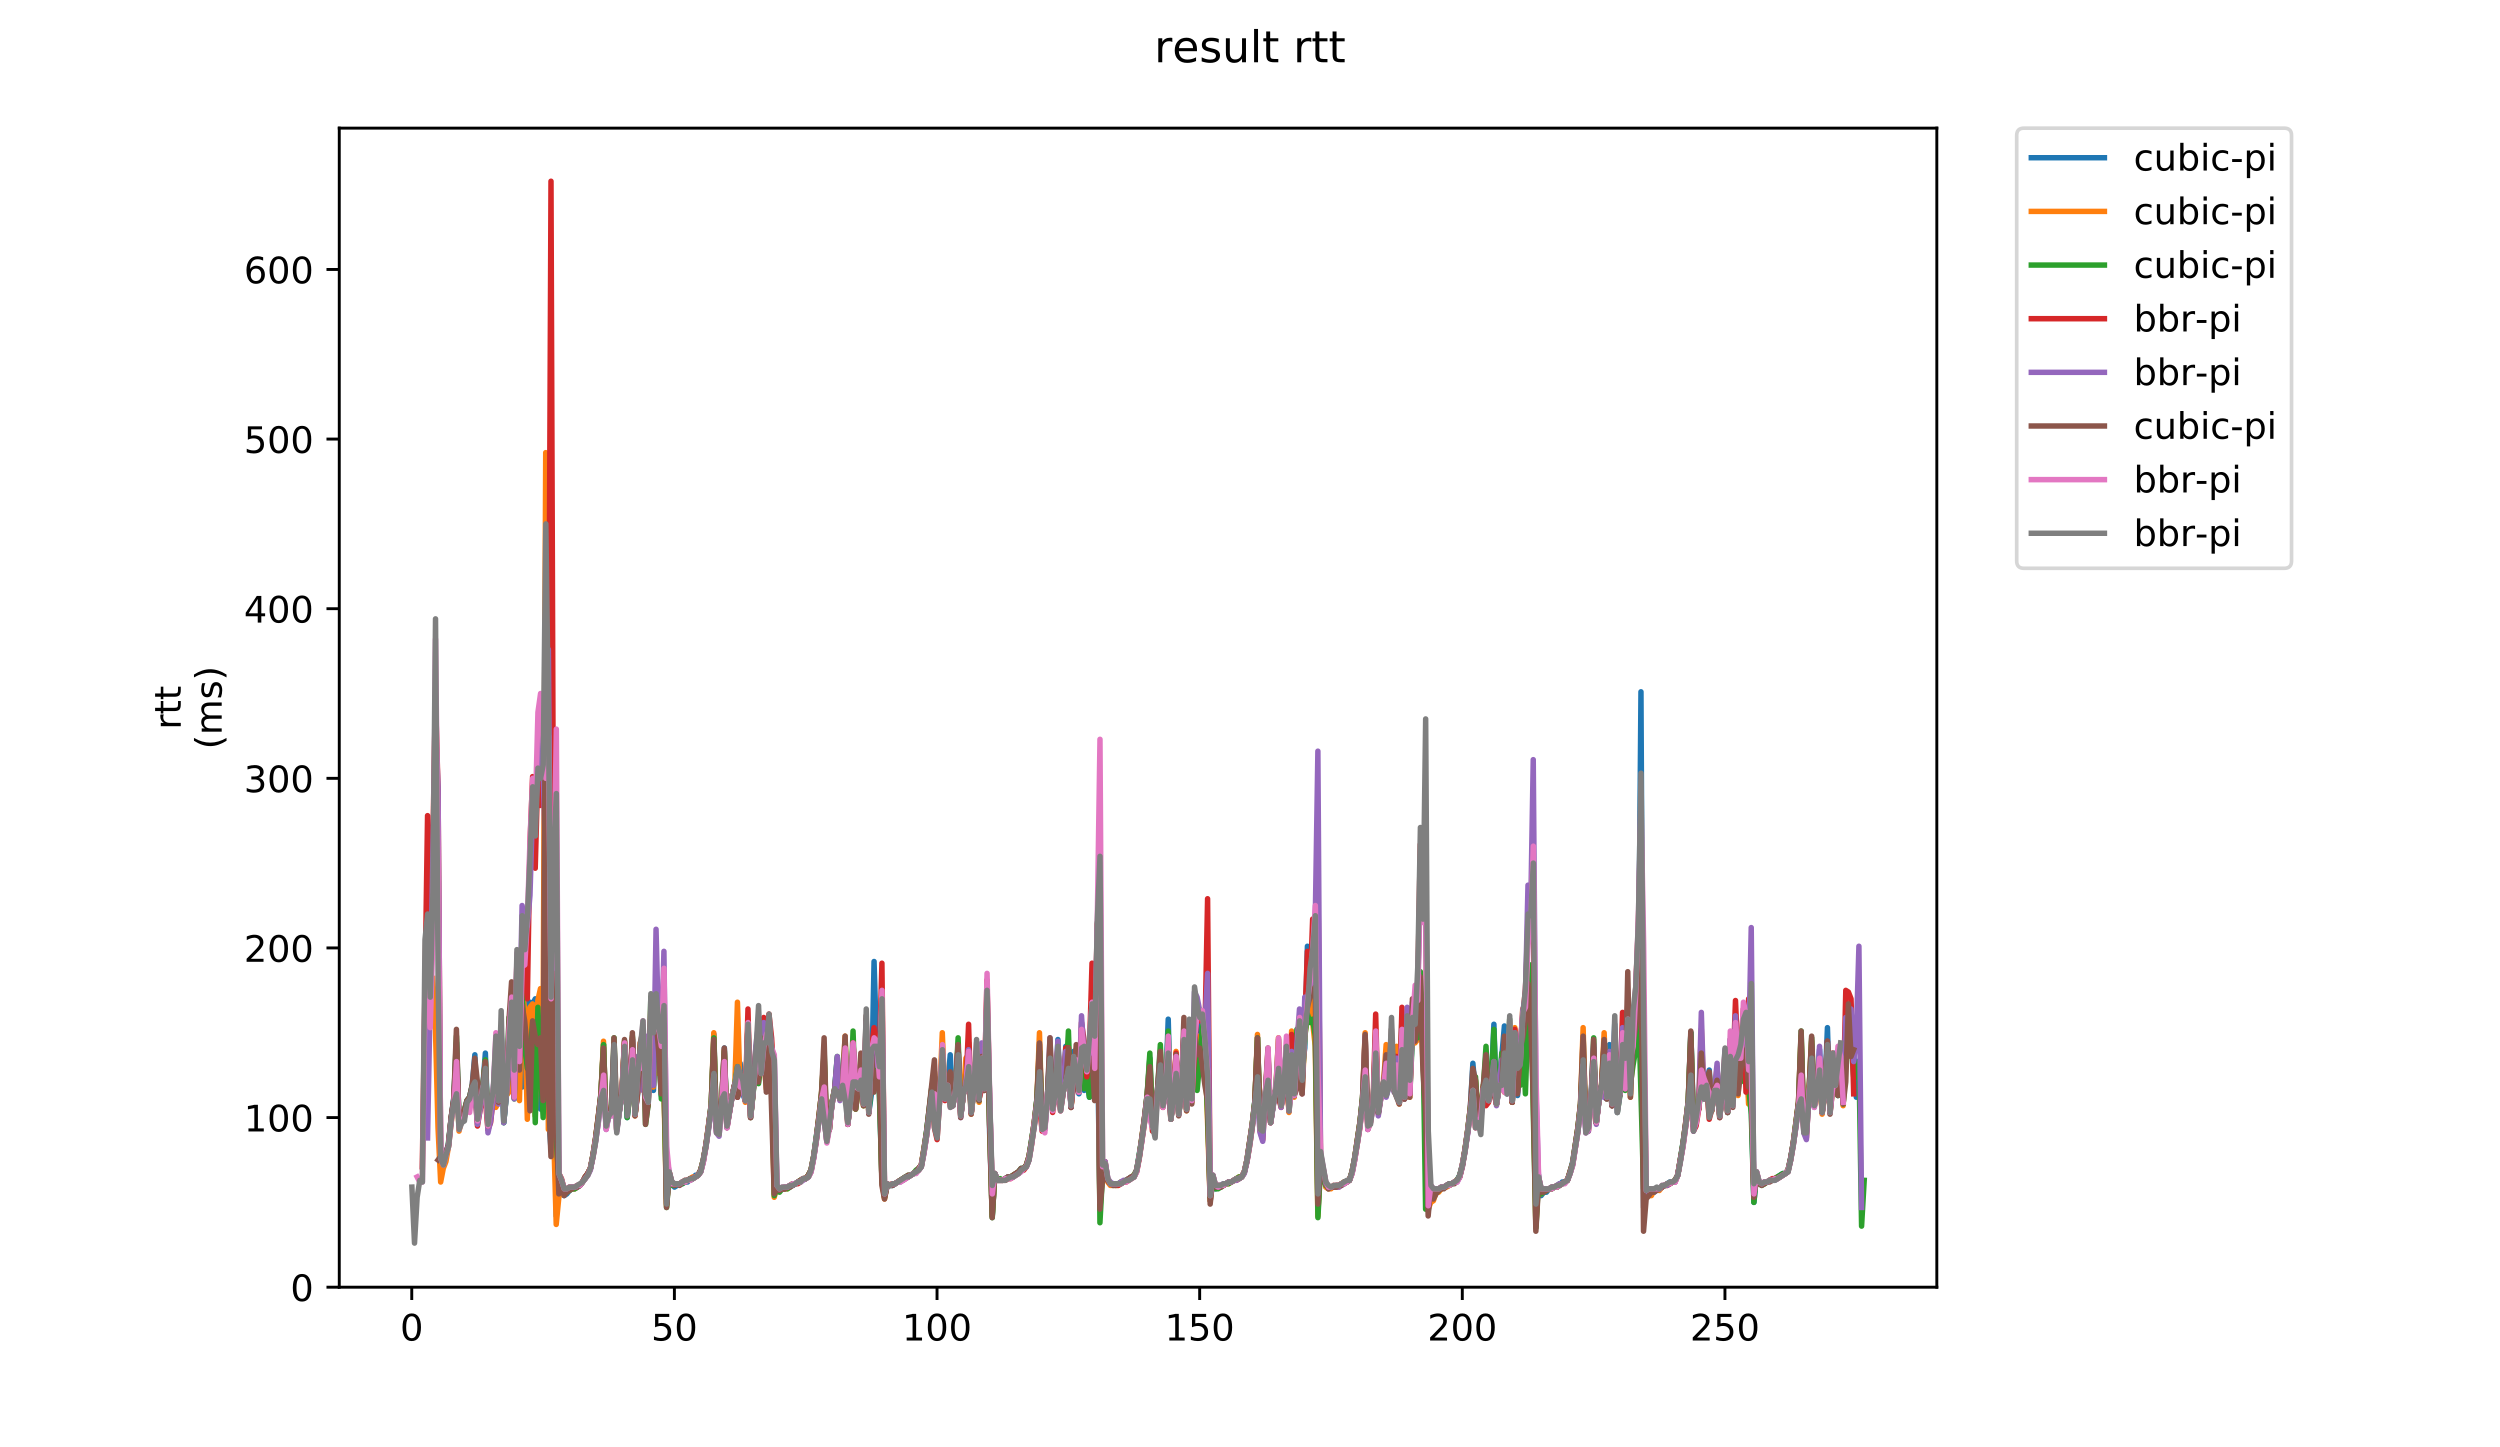 <?xml version="1.0" encoding="utf-8" standalone="no"?>
<!DOCTYPE svg PUBLIC "-//W3C//DTD SVG 1.1//EN"
  "http://www.w3.org/Graphics/SVG/1.1/DTD/svg11.dtd">
<!-- Created with matplotlib (https://matplotlib.org/) -->
<svg height="396pt" version="1.1" viewBox="0 0 684 396" width="684pt" xmlns="http://www.w3.org/2000/svg" xmlns:xlink="http://www.w3.org/1999/xlink">
 <defs>
  <style type="text/css">
*{stroke-linecap:butt;stroke-linejoin:round;}
  </style>
 </defs>
 <g id="figure_1">
  <g id="patch_1">
   <path d="M 0 396 
L 684 396 
L 684 0 
L 0 0 
z
" style="fill:#ffffff;"/>
  </g>
  <g id="axes_1">
   <g id="patch_2">
    <path d="M 92.824 352.174 
L 529.913 352.174 
L 529.913 35.062 
L 92.824 35.062 
z
" style="fill:#ffffff;"/>
   </g>
   <g id="matplotlib.axis_1">
    <g id="xtick_1">
     <g id="line2d_1">
      <defs>
       <path d="M 0 0 
L 0 3.5 
" id="m1d62f2b685" style="stroke:#000000;stroke-width:0.8;"/>
      </defs>
      <g>
       <use style="stroke:#000000;stroke-width:0.8;" x="112.657" xlink:href="#m1d62f2b685" y="352.174"/>
      </g>
     </g>
     <g id="text_1">
      <!-- 0 -->
      <defs>
       <path d="M 31.781 66.406 
Q 24.172 66.406 20.328 58.906 
Q 16.5 51.422 16.5 36.375 
Q 16.5 21.391 20.328 13.891 
Q 24.172 6.391 31.781 6.391 
Q 39.453 6.391 43.281 13.891 
Q 47.125 21.391 47.125 36.375 
Q 47.125 51.422 43.281 58.906 
Q 39.453 66.406 31.781 66.406 
z
M 31.781 74.219 
Q 44.047 74.219 50.516 64.516 
Q 56.984 54.828 56.984 36.375 
Q 56.984 17.969 50.516 8.266 
Q 44.047 -1.422 31.781 -1.422 
Q 19.531 -1.422 13.062 8.266 
Q 6.594 17.969 6.594 36.375 
Q 6.594 54.828 13.062 64.516 
Q 19.531 74.219 31.781 74.219 
z
" id="DejaVuSans-48"/>
      </defs>
      <g transform="translate(109.476 366.773)scale(0.1 -0.1)">
       <use xlink:href="#DejaVuSans-48"/>
      </g>
     </g>
    </g>
    <g id="xtick_2">
     <g id="line2d_2">
      <g>
       <use style="stroke:#000000;stroke-width:0.8;" x="184.514" xlink:href="#m1d62f2b685" y="352.174"/>
      </g>
     </g>
     <g id="text_2">
      <!-- 50 -->
      <defs>
       <path d="M 10.797 72.906 
L 49.516 72.906 
L 49.516 64.594 
L 19.828 64.594 
L 19.828 46.734 
Q 21.969 47.469 24.109 47.828 
Q 26.266 48.188 28.422 48.188 
Q 40.625 48.188 47.75 41.5 
Q 54.891 34.812 54.891 23.391 
Q 54.891 11.625 47.562 5.094 
Q 40.234 -1.422 26.906 -1.422 
Q 22.312 -1.422 17.547 -0.641 
Q 12.797 0.141 7.719 1.703 
L 7.719 11.625 
Q 12.109 9.234 16.797 8.062 
Q 21.484 6.891 26.703 6.891 
Q 35.156 6.891 40.078 11.328 
Q 45.016 15.766 45.016 23.391 
Q 45.016 31 40.078 35.438 
Q 35.156 39.891 26.703 39.891 
Q 22.75 39.891 18.812 39.016 
Q 14.891 38.141 10.797 36.281 
z
" id="DejaVuSans-53"/>
      </defs>
      <g transform="translate(178.152 366.773)scale(0.1 -0.1)">
       <use xlink:href="#DejaVuSans-53"/>
       <use x="63.623" xlink:href="#DejaVuSans-48"/>
      </g>
     </g>
    </g>
    <g id="xtick_3">
     <g id="line2d_3">
      <g>
       <use style="stroke:#000000;stroke-width:0.8;" x="256.372" xlink:href="#m1d62f2b685" y="352.174"/>
      </g>
     </g>
     <g id="text_3">
      <!-- 100 -->
      <defs>
       <path d="M 12.406 8.297 
L 28.516 8.297 
L 28.516 63.922 
L 10.984 60.406 
L 10.984 69.391 
L 28.422 72.906 
L 38.281 72.906 
L 38.281 8.297 
L 54.391 8.297 
L 54.391 0 
L 12.406 0 
z
" id="DejaVuSans-49"/>
      </defs>
      <g transform="translate(246.828 366.773)scale(0.1 -0.1)">
       <use xlink:href="#DejaVuSans-49"/>
       <use x="63.623" xlink:href="#DejaVuSans-48"/>
       <use x="127.246" xlink:href="#DejaVuSans-48"/>
      </g>
     </g>
    </g>
    <g id="xtick_4">
     <g id="line2d_4">
      <g>
       <use style="stroke:#000000;stroke-width:0.8;" x="328.229" xlink:href="#m1d62f2b685" y="352.174"/>
      </g>
     </g>
     <g id="text_4">
      <!-- 150 -->
      <g transform="translate(318.685 366.773)scale(0.1 -0.1)">
       <use xlink:href="#DejaVuSans-49"/>
       <use x="63.623" xlink:href="#DejaVuSans-53"/>
       <use x="127.246" xlink:href="#DejaVuSans-48"/>
      </g>
     </g>
    </g>
    <g id="xtick_5">
     <g id="line2d_5">
      <g>
       <use style="stroke:#000000;stroke-width:0.8;" x="400.086" xlink:href="#m1d62f2b685" y="352.174"/>
      </g>
     </g>
     <g id="text_5">
      <!-- 200 -->
      <defs>
       <path d="M 19.188 8.297 
L 53.609 8.297 
L 53.609 0 
L 7.328 0 
L 7.328 8.297 
Q 12.938 14.109 22.625 23.891 
Q 32.328 33.688 34.812 36.531 
Q 39.547 41.844 41.422 45.531 
Q 43.312 49.219 43.312 52.781 
Q 43.312 58.594 39.234 62.25 
Q 35.156 65.922 28.609 65.922 
Q 23.969 65.922 18.812 64.312 
Q 13.672 62.703 7.812 59.422 
L 7.812 69.391 
Q 13.766 71.781 18.938 73 
Q 24.125 74.219 28.422 74.219 
Q 39.75 74.219 46.484 68.547 
Q 53.219 62.891 53.219 53.422 
Q 53.219 48.922 51.531 44.891 
Q 49.859 40.875 45.406 35.406 
Q 44.188 33.984 37.641 27.219 
Q 31.109 20.453 19.188 8.297 
z
" id="DejaVuSans-50"/>
      </defs>
      <g transform="translate(390.543 366.773)scale(0.1 -0.1)">
       <use xlink:href="#DejaVuSans-50"/>
       <use x="63.623" xlink:href="#DejaVuSans-48"/>
       <use x="127.246" xlink:href="#DejaVuSans-48"/>
      </g>
     </g>
    </g>
    <g id="xtick_6">
     <g id="line2d_6">
      <g>
       <use style="stroke:#000000;stroke-width:0.8;" x="471.944" xlink:href="#m1d62f2b685" y="352.174"/>
      </g>
     </g>
     <g id="text_6">
      <!-- 250 -->
      <g transform="translate(462.4 366.773)scale(0.1 -0.1)">
       <use xlink:href="#DejaVuSans-50"/>
       <use x="63.623" xlink:href="#DejaVuSans-53"/>
       <use x="127.246" xlink:href="#DejaVuSans-48"/>
      </g>
     </g>
    </g>
   </g>
   <g id="matplotlib.axis_2">
    <g id="ytick_1">
     <g id="line2d_7">
      <defs>
       <path d="M 0 0 
L -3.5 0 
" id="m68732e4543" style="stroke:#000000;stroke-width:0.8;"/>
      </defs>
      <g>
       <use style="stroke:#000000;stroke-width:0.8;" x="92.824" xlink:href="#m68732e4543" y="352.174"/>
      </g>
     </g>
     <g id="text_7">
      <!-- 0 -->
      <g transform="translate(79.461 355.973)scale(0.1 -0.1)">
       <use xlink:href="#DejaVuSans-48"/>
      </g>
     </g>
    </g>
    <g id="ytick_2">
     <g id="line2d_8">
      <g>
       <use style="stroke:#000000;stroke-width:0.8;" x="92.824" xlink:href="#m68732e4543" y="305.765"/>
      </g>
     </g>
     <g id="text_8">
      <!-- 100 -->
      <g transform="translate(66.736 309.565)scale(0.1 -0.1)">
       <use xlink:href="#DejaVuSans-49"/>
       <use x="63.623" xlink:href="#DejaVuSans-48"/>
       <use x="127.246" xlink:href="#DejaVuSans-48"/>
      </g>
     </g>
    </g>
    <g id="ytick_3">
     <g id="line2d_9">
      <g>
       <use style="stroke:#000000;stroke-width:0.8;" x="92.824" xlink:href="#m68732e4543" y="259.356"/>
      </g>
     </g>
     <g id="text_9">
      <!-- 200 -->
      <g transform="translate(66.736 263.156)scale(0.1 -0.1)">
       <use xlink:href="#DejaVuSans-50"/>
       <use x="63.623" xlink:href="#DejaVuSans-48"/>
       <use x="127.246" xlink:href="#DejaVuSans-48"/>
      </g>
     </g>
    </g>
    <g id="ytick_4">
     <g id="line2d_10">
      <g>
       <use style="stroke:#000000;stroke-width:0.8;" x="92.824" xlink:href="#m68732e4543" y="212.948"/>
      </g>
     </g>
     <g id="text_10">
      <!-- 300 -->
      <defs>
       <path d="M 40.578 39.312 
Q 47.656 37.797 51.625 33 
Q 55.609 28.219 55.609 21.188 
Q 55.609 10.406 48.188 4.484 
Q 40.766 -1.422 27.094 -1.422 
Q 22.516 -1.422 17.656 -0.516 
Q 12.797 0.391 7.625 2.203 
L 7.625 11.719 
Q 11.719 9.328 16.594 8.109 
Q 21.484 6.891 26.812 6.891 
Q 36.078 6.891 40.938 10.547 
Q 45.797 14.203 45.797 21.188 
Q 45.797 27.641 41.281 31.266 
Q 36.766 34.906 28.719 34.906 
L 20.219 34.906 
L 20.219 43.016 
L 29.109 43.016 
Q 36.375 43.016 40.234 45.922 
Q 44.094 48.828 44.094 54.297 
Q 44.094 59.906 40.109 62.906 
Q 36.141 65.922 28.719 65.922 
Q 24.656 65.922 20.016 65.031 
Q 15.375 64.156 9.812 62.312 
L 9.812 71.094 
Q 15.438 72.656 20.344 73.438 
Q 25.25 74.219 29.594 74.219 
Q 40.828 74.219 47.359 69.109 
Q 53.906 64.016 53.906 55.328 
Q 53.906 49.266 50.438 45.094 
Q 46.969 40.922 40.578 39.312 
z
" id="DejaVuSans-51"/>
      </defs>
      <g transform="translate(66.736 216.747)scale(0.1 -0.1)">
       <use xlink:href="#DejaVuSans-51"/>
       <use x="63.623" xlink:href="#DejaVuSans-48"/>
       <use x="127.246" xlink:href="#DejaVuSans-48"/>
      </g>
     </g>
    </g>
    <g id="ytick_5">
     <g id="line2d_11">
      <g>
       <use style="stroke:#000000;stroke-width:0.8;" x="92.824" xlink:href="#m68732e4543" y="166.539"/>
      </g>
     </g>
     <g id="text_11">
      <!-- 400 -->
      <defs>
       <path d="M 37.797 64.312 
L 12.891 25.391 
L 37.797 25.391 
z
M 35.203 72.906 
L 47.609 72.906 
L 47.609 25.391 
L 58.016 25.391 
L 58.016 17.188 
L 47.609 17.188 
L 47.609 0 
L 37.797 0 
L 37.797 17.188 
L 4.891 17.188 
L 4.891 26.703 
z
" id="DejaVuSans-52"/>
      </defs>
      <g transform="translate(66.736 170.338)scale(0.1 -0.1)">
       <use xlink:href="#DejaVuSans-52"/>
       <use x="63.623" xlink:href="#DejaVuSans-48"/>
       <use x="127.246" xlink:href="#DejaVuSans-48"/>
      </g>
     </g>
    </g>
    <g id="ytick_6">
     <g id="line2d_12">
      <g>
       <use style="stroke:#000000;stroke-width:0.8;" x="92.824" xlink:href="#m68732e4543" y="120.13"/>
      </g>
     </g>
     <g id="text_12">
      <!-- 500 -->
      <g transform="translate(66.736 123.929)scale(0.1 -0.1)">
       <use xlink:href="#DejaVuSans-53"/>
       <use x="63.623" xlink:href="#DejaVuSans-48"/>
       <use x="127.246" xlink:href="#DejaVuSans-48"/>
      </g>
     </g>
    </g>
    <g id="ytick_7">
     <g id="line2d_13">
      <g>
       <use style="stroke:#000000;stroke-width:0.8;" x="92.824" xlink:href="#m68732e4543" y="73.721"/>
      </g>
     </g>
     <g id="text_13">
      <!-- 600 -->
      <defs>
       <path d="M 33.016 40.375 
Q 26.375 40.375 22.484 35.828 
Q 18.609 31.297 18.609 23.391 
Q 18.609 15.531 22.484 10.953 
Q 26.375 6.391 33.016 6.391 
Q 39.656 6.391 43.531 10.953 
Q 47.406 15.531 47.406 23.391 
Q 47.406 31.297 43.531 35.828 
Q 39.656 40.375 33.016 40.375 
z
M 52.594 71.297 
L 52.594 62.312 
Q 48.875 64.062 45.094 64.984 
Q 41.312 65.922 37.594 65.922 
Q 27.828 65.922 22.672 59.328 
Q 17.531 52.734 16.797 39.406 
Q 19.672 43.656 24.016 45.922 
Q 28.375 48.188 33.594 48.188 
Q 44.578 48.188 50.953 41.516 
Q 57.328 34.859 57.328 23.391 
Q 57.328 12.156 50.688 5.359 
Q 44.047 -1.422 33.016 -1.422 
Q 20.359 -1.422 13.672 8.266 
Q 6.984 17.969 6.984 36.375 
Q 6.984 53.656 15.188 63.938 
Q 23.391 74.219 37.203 74.219 
Q 40.922 74.219 44.703 73.484 
Q 48.484 72.75 52.594 71.297 
z
" id="DejaVuSans-54"/>
      </defs>
      <g transform="translate(66.736 77.52)scale(0.1 -0.1)">
       <use xlink:href="#DejaVuSans-54"/>
       <use x="63.623" xlink:href="#DejaVuSans-48"/>
       <use x="127.246" xlink:href="#DejaVuSans-48"/>
      </g>
     </g>
    </g>
    <g id="text_14">
     <!-- rtt -->
     <defs>
      <path d="M 41.109 46.297 
Q 39.594 47.172 37.812 47.578 
Q 36.031 48 33.891 48 
Q 26.266 48 22.188 43.047 
Q 18.109 38.094 18.109 28.812 
L 18.109 0 
L 9.078 0 
L 9.078 54.688 
L 18.109 54.688 
L 18.109 46.188 
Q 20.953 51.172 25.484 53.578 
Q 30.031 56 36.531 56 
Q 37.453 56 38.578 55.875 
Q 39.703 55.766 41.062 55.516 
z
" id="DejaVuSans-114"/>
      <path d="M 18.312 70.219 
L 18.312 54.688 
L 36.812 54.688 
L 36.812 47.703 
L 18.312 47.703 
L 18.312 18.016 
Q 18.312 11.328 20.141 9.422 
Q 21.969 7.516 27.594 7.516 
L 36.812 7.516 
L 36.812 0 
L 27.594 0 
Q 17.188 0 13.234 3.875 
Q 9.281 7.766 9.281 18.016 
L 9.281 47.703 
L 2.688 47.703 
L 2.688 54.688 
L 9.281 54.688 
L 9.281 70.219 
z
" id="DejaVuSans-116"/>
     </defs>
     <g transform="translate(49.459 199.594)rotate(-90)scale(0.1 -0.1)">
      <use xlink:href="#DejaVuSans-114"/>
      <use x="41.113" xlink:href="#DejaVuSans-116"/>
      <use x="80.322" xlink:href="#DejaVuSans-116"/>
     </g>
     <!-- (ms) -->
     <defs>
      <path d="M 31 75.875 
Q 24.469 64.656 21.281 53.656 
Q 18.109 42.672 18.109 31.391 
Q 18.109 20.125 21.312 9.062 
Q 24.516 -2 31 -13.188 
L 23.188 -13.188 
Q 15.875 -1.703 12.234 9.375 
Q 8.594 20.453 8.594 31.391 
Q 8.594 42.281 12.203 53.312 
Q 15.828 64.359 23.188 75.875 
z
" id="DejaVuSans-40"/>
      <path d="M 52 44.188 
Q 55.375 50.25 60.062 53.125 
Q 64.75 56 71.094 56 
Q 79.641 56 84.281 50.016 
Q 88.922 44.047 88.922 33.016 
L 88.922 0 
L 79.891 0 
L 79.891 32.719 
Q 79.891 40.578 77.094 44.375 
Q 74.312 48.188 68.609 48.188 
Q 61.625 48.188 57.562 43.547 
Q 53.516 38.922 53.516 30.906 
L 53.516 0 
L 44.484 0 
L 44.484 32.719 
Q 44.484 40.625 41.703 44.406 
Q 38.922 48.188 33.109 48.188 
Q 26.219 48.188 22.156 43.531 
Q 18.109 38.875 18.109 30.906 
L 18.109 0 
L 9.078 0 
L 9.078 54.688 
L 18.109 54.688 
L 18.109 46.188 
Q 21.188 51.219 25.484 53.609 
Q 29.781 56 35.688 56 
Q 41.656 56 45.828 52.969 
Q 50 49.953 52 44.188 
z
" id="DejaVuSans-109"/>
      <path d="M 44.281 53.078 
L 44.281 44.578 
Q 40.484 46.531 36.375 47.5 
Q 32.281 48.484 27.875 48.484 
Q 21.188 48.484 17.844 46.438 
Q 14.5 44.391 14.5 40.281 
Q 14.5 37.156 16.891 35.375 
Q 19.281 33.594 26.516 31.984 
L 29.594 31.297 
Q 39.156 29.25 43.188 25.516 
Q 47.219 21.781 47.219 15.094 
Q 47.219 7.469 41.188 3.016 
Q 35.156 -1.422 24.609 -1.422 
Q 20.219 -1.422 15.453 -0.562 
Q 10.688 0.297 5.422 2 
L 5.422 11.281 
Q 10.406 8.688 15.234 7.391 
Q 20.062 6.109 24.812 6.109 
Q 31.156 6.109 34.562 8.281 
Q 37.984 10.453 37.984 14.406 
Q 37.984 18.062 35.516 20.016 
Q 33.062 21.969 24.703 23.781 
L 21.578 24.516 
Q 13.234 26.266 9.516 29.906 
Q 5.812 33.547 5.812 39.891 
Q 5.812 47.609 11.281 51.797 
Q 16.75 56 26.812 56 
Q 31.781 56 36.172 55.266 
Q 40.578 54.547 44.281 53.078 
z
" id="DejaVuSans-115"/>
      <path d="M 8.016 75.875 
L 15.828 75.875 
Q 23.141 64.359 26.781 53.312 
Q 30.422 42.281 30.422 31.391 
Q 30.422 20.453 26.781 9.375 
Q 23.141 -1.703 15.828 -13.188 
L 8.016 -13.188 
Q 14.5 -2 17.703 9.062 
Q 20.906 20.125 20.906 31.391 
Q 20.906 42.672 17.703 53.656 
Q 14.5 64.656 8.016 75.875 
z
" id="DejaVuSans-41"/>
     </defs>
     <g transform="translate(60.657 204.995)rotate(-90)scale(0.1 -0.1)">
      <use xlink:href="#DejaVuSans-40"/>
      <use x="39.014" xlink:href="#DejaVuSans-109"/>
      <use x="136.426" xlink:href="#DejaVuSans-115"/>
      <use x="188.525" xlink:href="#DejaVuSans-41"/>
     </g>
    </g>
   </g>
   <g id="line2d_14">
    <path clip-path="url(#p61dc76c059)" d="M 121.299 318.296 
L 122.736 312.727 
L 123.454 305.765 
L 124.173 300.196 
L 124.892 285.345 
L 125.61 307.622 
L 126.329 305.301 
L 127.047 303.909 
L 127.766 301.124 
L 128.484 300.196 
L 129.203 296.948 
L 129.922 288.594 
L 130.64 306.229 
L 132.077 297.412 
L 132.796 288.13 
L 133.514 308.086 
L 134.233 302.517 
L 134.952 298.804 
L 135.67 285.81 
L 136.389 301.124 
L 137.107 281.169 
L 137.826 307.158 
L 138.544 299.268 
L 139.263 282.097 
L 139.982 285.81 
L 140.7 300.196 
L 141.419 265.39 
L 142.137 293.235 
L 142.856 297.412 
L 143.574 273.279 
L 144.293 280.705 
L 145.012 274.207 
L 145.73 274.671 
L 146.449 273.279 
L 147.167 283.025 
L 147.886 303.445 
L 148.604 294.163 
L 149.323 295.091 
L 150.042 303.909 
L 150.76 314.583 
L 151.479 242.185 
L 152.197 332.682 
L 152.916 321.544 
L 153.634 323.401 
L 154.353 327.113 
L 155.072 326.649 
L 155.79 325.721 
L 156.509 325.257 
L 157.227 325.257 
L 158.664 324.329 
L 160.102 322.473 
L 161.539 319.688 
L 162.257 315.975 
L 162.976 311.334 
L 163.694 305.765 
L 164.413 299.268 
L 165.132 285.81 
L 165.85 307.622 
L 166.569 303.909 
L 167.287 304.373 
L 168.006 286.274 
L 168.724 309.014 
L 170.162 299.268 
L 170.88 288.594 
L 171.599 305.765 
L 172.317 299.268 
L 173.036 284.417 
L 173.754 304.837 
L 174.473 299.268 
L 175.192 288.594 
L 175.91 283.489 
L 176.629 300.196 
L 177.347 302.517 
L 178.066 280.705 
L 178.785 298.34 
L 179.503 280.705 
L 180.222 285.81 
L 180.94 299.732 
L 181.659 296.948 
L 182.377 328.042 
L 183.096 322.008 
L 183.815 323.865 
L 184.533 324.793 
L 185.97 323.865 
L 186.689 323.865 
L 187.407 323.401 
L 188.126 323.401 
L 188.845 322.473 
L 189.563 322.473 
L 190.282 321.544 
L 191 321.544 
L 191.719 320.152 
L 192.437 317.368 
L 193.156 313.191 
L 193.875 308.086 
L 194.593 302.053 
L 195.312 283.025 
L 196.03 308.55 
L 196.749 308.086 
L 197.467 301.124 
L 198.186 286.738 
L 198.905 308.086 
L 200.342 299.732 
L 201.06 296.484 
L 201.779 300.196 
L 202.497 290.914 
L 203.216 299.268 
L 203.935 301.124 
L 204.653 283.489 
L 205.372 305.301 
L 206.09 298.34 
L 206.809 286.738 
L 207.527 283.489 
L 208.246 292.771 
L 208.965 285.345 
L 209.683 291.379 
L 210.402 281.633 
L 211.12 291.379 
L 211.839 323.865 
L 213.276 325.721 
L 213.995 325.257 
L 214.713 325.257 
L 216.15 324.329 
L 216.869 324.329 
L 219.743 322.473 
L 220.462 322.473 
L 221.18 321.544 
L 221.899 320.152 
L 222.617 316.439 
L 224.055 305.765 
L 224.773 299.268 
L 225.492 290.45 
L 226.21 310.406 
L 226.929 309.014 
L 227.647 301.589 
L 228.366 297.876 
L 229.085 289.522 
L 229.803 300.66 
L 230.522 296.484 
L 231.24 287.666 
L 231.959 307.158 
L 232.677 301.124 
L 233.396 288.13 
L 234.115 296.019 
L 234.833 297.876 
L 235.552 292.307 
L 236.27 302.053 
L 236.989 282.561 
L 237.708 304.373 
L 238.426 299.268 
L 239.145 263.069 
L 239.863 287.202 
L 240.582 297.876 
L 241.3 322.937 
L 242.019 327.577 
L 242.738 324.329 
L 244.175 324.329 
L 247.768 322.008 
L 248.486 322.008 
L 250.642 320.616 
L 252.079 318.76 
L 252.798 314.583 
L 253.516 309.478 
L 254.953 297.412 
L 255.672 296.019 
L 256.39 308.55 
L 257.109 299.732 
L 257.828 288.13 
L 258.546 300.196 
L 259.265 296.948 
L 259.983 288.594 
L 260.702 302.517 
L 261.42 297.876 
L 262.139 288.594 
L 262.858 305.301 
L 263.576 299.268 
L 264.295 296.948 
L 265.013 288.594 
L 265.732 304.373 
L 266.45 297.876 
L 267.169 289.986 
L 267.888 301.124 
L 268.606 287.202 
L 269.325 298.34 
L 270.043 278.384 
L 270.762 309.942 
L 271.48 332.682 
L 272.199 321.544 
L 272.918 322.937 
L 274.355 322.937 
L 275.792 322.008 
L 276.51 322.008 
L 278.666 320.616 
L 279.385 319.688 
L 280.103 319.688 
L 280.822 318.76 
L 281.54 316.439 
L 282.978 307.158 
L 283.696 300.66 
L 284.415 285.81 
L 285.133 307.622 
L 285.852 305.765 
L 286.57 300.196 
L 287.289 287.666 
L 288.008 303.445 
L 288.726 298.804 
L 289.445 284.417 
L 290.163 303.445 
L 290.882 298.804 
L 291.6 286.274 
L 292.319 292.771 
L 293.038 302.517 
L 293.756 287.666 
L 294.475 297.412 
L 295.193 299.268 
L 295.912 284.881 
L 296.631 298.34 
L 297.349 294.163 
L 298.068 300.196 
L 298.786 281.633 
L 299.505 291.379 
L 300.223 282.097 
L 300.942 328.97 
L 301.661 320.616 
L 302.379 320.152 
L 303.098 322.937 
L 303.816 323.865 
L 304.535 324.329 
L 305.253 323.865 
L 306.691 323.865 
L 310.283 321.544 
L 311.002 320.152 
L 312.439 311.334 
L 313.158 305.765 
L 313.876 299.268 
L 314.595 289.522 
L 315.313 307.158 
L 316.032 307.158 
L 316.751 297.412 
L 317.469 290.45 
L 318.188 302.517 
L 318.906 298.34 
L 319.625 278.848 
L 320.343 306.229 
L 321.062 300.196 
L 321.781 289.058 
L 322.499 304.837 
L 323.218 298.34 
L 323.936 286.738 
L 324.655 303.445 
L 325.373 281.169 
L 326.092 301.124 
L 326.811 277.456 
L 327.529 282.097 
L 328.248 279.312 
L 328.966 285.345 
L 329.685 287.666 
L 330.403 302.981 
L 331.122 328.506 
L 331.841 322.937 
L 332.559 325.257 
L 333.278 324.793 
L 333.996 324.793 
L 336.152 323.401 
L 336.871 323.401 
L 338.308 322.473 
L 339.026 322.473 
L 339.745 322.008 
L 340.463 320.616 
L 341.182 317.368 
L 342.619 307.622 
L 343.338 301.124 
L 344.056 283.953 
L 344.775 307.622 
L 345.493 308.086 
L 346.212 299.268 
L 346.931 288.594 
L 347.649 307.158 
L 348.368 302.053 
L 349.086 297.876 
L 349.805 284.417 
L 350.523 302.517 
L 351.242 297.412 
L 351.961 286.274 
L 352.679 303.909 
L 353.398 289.058 
L 354.116 299.732 
L 354.835 288.13 
L 355.553 283.489 
L 356.272 291.843 
L 356.991 286.738 
L 357.709 258.892 
L 358.428 274.671 
L 359.146 273.743 
L 359.865 281.633 
L 360.584 331.29 
L 361.302 318.76 
L 362.021 321.08 
L 362.739 324.329 
L 363.458 325.257 
L 364.176 324.793 
L 365.614 324.793 
L 367.769 323.401 
L 368.488 323.401 
L 369.206 322.937 
L 369.925 320.616 
L 370.644 316.903 
L 372.081 307.158 
L 372.799 300.196 
L 373.518 283.953 
L 374.236 307.158 
L 375.674 302.517 
L 376.392 284.881 
L 377.111 304.373 
L 377.829 299.732 
L 378.548 296.019 
L 379.266 299.732 
L 379.985 296.948 
L 380.704 296.019 
L 381.422 298.34 
L 382.141 288.13 
L 382.859 301.589 
L 383.578 277.92 
L 384.296 300.66 
L 385.015 278.848 
L 385.734 296.019 
L 386.452 283.489 
L 387.171 280.705 
L 387.889 278.848 
L 388.608 278.384 
L 389.326 276.528 
L 390.045 315.047 
L 390.764 331.29 
L 391.482 325.721 
L 393.638 325.721 
L 395.794 324.329 
L 396.512 324.329 
L 398.668 322.937 
L 399.386 321.544 
L 400.105 318.76 
L 400.824 314.583 
L 401.542 309.478 
L 402.261 303.445 
L 402.979 290.914 
L 403.698 299.268 
L 404.416 305.301 
L 405.135 305.301 
L 405.854 296.948 
L 406.572 294.163 
L 407.291 300.66 
L 408.009 296.948 
L 408.728 280.24 
L 409.446 302.053 
L 410.165 297.412 
L 411.602 280.705 
L 412.321 299.268 
L 413.039 284.881 
L 413.758 301.589 
L 414.476 283.953 
L 415.195 299.732 
L 415.914 291.379 
L 416.632 279.776 
L 417.351 280.705 
L 418.069 269.566 
L 418.788 283.025 
L 419.507 273.279 
L 420.225 333.147 
L 420.944 321.544 
L 421.662 327.113 
L 422.381 326.185 
L 423.099 326.185 
L 423.818 325.257 
L 424.537 325.257 
L 425.255 324.793 
L 425.974 324.793 
L 426.692 324.329 
L 427.411 323.401 
L 428.129 323.401 
L 428.848 322.937 
L 429.567 320.616 
L 430.285 317.832 
L 431.722 308.55 
L 432.441 302.053 
L 433.159 283.953 
L 433.878 308.086 
L 434.597 306.693 
L 435.315 301.124 
L 436.034 286.738 
L 436.752 307.158 
L 437.471 300.66 
L 438.189 296.948 
L 438.908 300.196 
L 439.627 300.196 
L 440.345 285.81 
L 441.064 302.517 
L 441.782 280.24 
L 442.501 299.268 
L 443.219 298.804 
L 443.938 297.876 
L 444.657 287.202 
L 445.375 283.025 
L 446.094 289.986 
L 446.812 290.45 
L 447.531 279.312 
L 448.249 277.456 
L 448.968 189.279 
L 449.687 330.362 
L 450.405 327.113 
L 451.124 325.721 
L 451.842 326.185 
L 452.561 326.185 
L 453.279 325.257 
L 453.998 325.257 
L 456.872 323.401 
L 457.591 323.401 
L 458.309 322.937 
L 459.028 321.544 
L 460.465 312.727 
L 461.184 307.622 
L 461.902 301.124 
L 462.621 282.561 
L 463.339 307.622 
L 464.058 304.837 
L 464.777 303.445 
L 465.495 296.484 
L 466.214 300.196 
L 467.651 292.771 
L 468.369 303.445 
L 469.088 297.876 
L 469.807 293.235 
L 470.525 305.301 
L 471.244 298.804 
L 471.962 289.986 
L 472.681 304.373 
L 473.399 288.594 
L 474.118 296.948 
L 474.837 282.097 
L 475.555 291.379 
L 476.274 289.986 
L 476.992 280.705 
L 477.711 282.561 
L 478.43 300.196 
L 479.148 302.517 
L 479.867 328.97 
L 480.585 321.544 
L 481.304 323.401 
L 482.022 323.865 
L 482.741 323.865 
L 484.178 322.937 
L 484.897 322.937 
L 487.771 321.08 
L 488.49 321.08 
L 489.208 320.152 
L 489.927 316.903 
L 490.645 312.727 
L 492.082 301.589 
L 492.801 285.345 
L 493.52 308.55 
L 494.238 308.086 
L 494.957 298.34 
L 495.675 301.589 
L 496.394 302.517 
L 497.112 298.34 
L 497.831 287.202 
L 498.55 304.373 
L 499.268 298.34 
L 499.987 281.169 
L 500.705 304.373 
L 501.424 289.986 
L 502.142 288.13 
L 502.861 299.732 
L 503.58 289.986 
L 504.298 302.053 
L 505.017 284.881 
L 505.735 278.848 
L 507.172 288.594 
L 507.891 300.196 
L 508.61 290.45 
L 508.61 290.45 
" style="fill:none;stroke:#1f77b4;stroke-linecap:square;stroke-width:1.5;"/>
   </g>
   <g id="line2d_15">
    <path clip-path="url(#p61dc76c059)" d="M 118.407 267.71 
L 119.126 281.169 
L 119.844 308.55 
L 120.563 323.401 
L 121.281 319.688 
L 122 317.832 
L 122.719 313.655 
L 123.437 307.158 
L 124.156 302.053 
L 124.874 290.45 
L 125.593 309.478 
L 126.311 306.229 
L 127.03 305.301 
L 127.749 302.517 
L 128.467 301.124 
L 129.186 298.34 
L 129.904 296.484 
L 130.623 306.693 
L 131.341 302.981 
L 132.06 298.34 
L 132.779 290.45 
L 133.497 309.014 
L 134.216 303.909 
L 134.934 299.732 
L 135.653 302.981 
L 136.371 301.589 
L 137.09 293.699 
L 137.809 301.589 
L 138.527 299.732 
L 139.246 298.804 
L 139.964 282.561 
L 140.683 299.268 
L 141.401 278.848 
L 142.12 301.124 
L 142.839 270.031 
L 143.557 276.528 
L 144.276 306.229 
L 144.994 275.6 
L 145.713 274.671 
L 146.431 305.301 
L 147.15 273.743 
L 147.869 270.495 
L 148.587 283.025 
L 149.306 123.843 
L 150.024 309.014 
L 150.743 254.251 
L 151.461 309.478 
L 152.18 335.003 
L 152.899 327.577 
L 153.617 325.721 
L 154.336 326.185 
L 155.054 326.185 
L 155.773 325.257 
L 157.21 325.257 
L 158.647 324.329 
L 160.084 322.473 
L 161.522 319.688 
L 162.24 315.975 
L 162.959 311.334 
L 164.396 299.732 
L 165.114 284.881 
L 165.833 307.622 
L 166.552 303.909 
L 167.27 304.373 
L 167.989 289.058 
L 168.707 309.014 
L 170.144 299.268 
L 170.863 284.881 
L 171.582 300.66 
L 172.3 299.268 
L 173.019 289.058 
L 173.737 305.301 
L 174.456 298.34 
L 175.174 285.345 
L 175.893 288.594 
L 176.612 302.053 
L 177.33 302.517 
L 178.049 280.24 
L 178.767 297.412 
L 179.486 276.528 
L 180.204 293.699 
L 180.923 293.235 
L 181.642 297.876 
L 182.36 329.898 
L 183.079 320.616 
L 183.797 323.865 
L 184.516 324.329 
L 185.234 323.865 
L 185.953 323.865 
L 186.672 323.401 
L 187.39 323.401 
L 189.546 322.008 
L 190.264 322.008 
L 190.983 321.544 
L 191.702 320.152 
L 192.42 317.368 
L 193.139 313.191 
L 194.576 302.517 
L 195.294 282.561 
L 196.013 308.55 
L 196.732 308.086 
L 197.45 301.589 
L 198.169 287.202 
L 198.887 308.086 
L 200.324 299.732 
L 201.043 296.948 
L 201.762 274.207 
L 202.48 297.412 
L 203.199 294.627 
L 203.917 301.589 
L 204.636 281.169 
L 205.354 305.765 
L 206.073 298.804 
L 206.792 286.738 
L 207.51 286.274 
L 208.229 285.345 
L 208.947 288.594 
L 209.666 297.876 
L 210.384 285.345 
L 211.103 293.235 
L 211.822 327.577 
L 212.54 324.793 
L 213.259 325.721 
L 214.696 324.793 
L 215.414 325.257 
L 216.133 324.329 
L 216.852 323.865 
L 217.57 323.865 
L 219.726 322.473 
L 220.445 322.473 
L 221.163 321.544 
L 221.882 320.152 
L 222.6 316.439 
L 223.319 311.798 
L 224.756 299.268 
L 225.475 288.594 
L 226.193 310.406 
L 226.912 309.014 
L 227.63 301.589 
L 228.349 297.876 
L 229.067 298.34 
L 229.786 300.66 
L 230.505 296.484 
L 231.223 283.489 
L 231.942 307.622 
L 232.66 301.124 
L 233.379 287.666 
L 234.097 303.445 
L 234.816 297.876 
L 235.535 294.163 
L 236.253 302.517 
L 236.972 280.24 
L 237.69 304.373 
L 238.409 286.738 
L 239.127 287.666 
L 239.846 293.699 
L 240.565 289.986 
L 241.283 322.937 
L 242.002 328.042 
L 242.72 323.865 
L 243.439 324.329 
L 244.157 323.865 
L 244.876 323.865 
L 247.75 322.008 
L 248.469 322.008 
L 250.625 320.616 
L 252.062 318.76 
L 253.499 309.942 
L 254.936 297.876 
L 255.655 293.235 
L 256.373 308.55 
L 257.092 299.732 
L 257.81 282.561 
L 258.529 300.66 
L 259.247 296.948 
L 259.966 302.517 
L 260.685 302.517 
L 261.403 297.876 
L 262.122 286.738 
L 262.84 305.301 
L 263.559 299.732 
L 264.277 289.522 
L 264.996 288.594 
L 265.715 304.837 
L 266.433 298.34 
L 267.152 287.666 
L 267.87 301.589 
L 268.589 289.986 
L 269.307 298.34 
L 270.026 271.423 
L 270.745 307.622 
L 271.463 332.682 
L 272.182 321.544 
L 272.9 322.937 
L 274.337 322.937 
L 275.775 322.008 
L 276.493 322.008 
L 280.086 319.688 
L 280.805 318.76 
L 281.523 316.439 
L 282.242 312.263 
L 282.96 307.158 
L 283.679 301.124 
L 284.398 282.561 
L 285.116 307.622 
L 285.835 305.765 
L 286.553 300.196 
L 287.272 298.34 
L 287.99 303.445 
L 288.709 298.804 
L 289.428 286.738 
L 290.146 297.412 
L 290.865 298.804 
L 291.583 296.019 
L 292.302 287.202 
L 293.02 302.981 
L 294.458 288.594 
L 295.176 298.804 
L 295.895 283.489 
L 296.613 291.843 
L 297.332 292.771 
L 298.05 289.986 
L 298.769 288.13 
L 299.488 298.804 
L 300.206 267.246 
L 300.925 329.898 
L 301.643 321.08 
L 302.362 318.296 
L 303.08 323.401 
L 303.799 324.329 
L 305.955 324.329 
L 306.673 323.401 
L 307.392 323.401 
L 310.266 321.544 
L 310.985 320.152 
L 311.703 316.439 
L 313.14 305.765 
L 313.859 299.732 
L 314.578 289.986 
L 315.296 307.158 
L 316.015 307.158 
L 316.733 297.876 
L 317.452 299.732 
L 318.17 302.517 
L 318.889 298.34 
L 319.608 288.13 
L 320.326 306.229 
L 321.045 300.66 
L 321.763 287.666 
L 322.482 304.837 
L 323.2 298.804 
L 323.919 283.489 
L 324.638 303.909 
L 325.356 281.633 
L 326.075 301.589 
L 326.793 286.274 
L 327.512 283.489 
L 328.23 284.417 
L 328.949 289.986 
L 329.668 285.345 
L 331.105 328.506 
L 331.823 322.937 
L 332.542 324.793 
L 333.979 324.793 
L 335.416 323.865 
L 336.135 323.865 
L 339.009 322.008 
L 339.728 322.008 
L 340.446 320.616 
L 341.165 317.368 
L 342.602 307.622 
L 343.321 301.589 
L 344.039 283.025 
L 344.758 308.086 
L 345.476 308.086 
L 346.195 299.268 
L 346.913 287.666 
L 347.632 307.158 
L 348.351 302.053 
L 349.069 297.876 
L 349.788 283.953 
L 350.506 302.517 
L 351.943 292.771 
L 352.662 304.373 
L 353.381 282.097 
L 354.099 300.196 
L 354.818 283.489 
L 355.536 283.953 
L 356.255 299.268 
L 356.973 283.489 
L 358.411 272.815 
L 359.848 286.274 
L 360.566 332.682 
L 361.285 316.903 
L 362.722 324.793 
L 363.441 325.257 
L 364.159 325.257 
L 364.878 324.329 
L 365.596 324.793 
L 366.315 324.793 
L 367.033 323.865 
L 367.752 323.401 
L 368.471 323.401 
L 369.189 322.937 
L 369.908 320.616 
L 370.626 316.903 
L 372.063 307.158 
L 372.782 300.66 
L 373.501 282.561 
L 374.219 307.158 
L 374.938 304.837 
L 375.656 302.981 
L 376.375 296.948 
L 377.093 304.373 
L 377.812 299.732 
L 378.531 296.484 
L 379.249 285.81 
L 379.968 296.948 
L 380.686 296.019 
L 381.405 297.876 
L 382.123 286.274 
L 382.842 302.053 
L 383.561 280.705 
L 384.279 300.66 
L 384.998 286.274 
L 385.716 300.196 
L 386.435 277.456 
L 387.153 285.345 
L 387.872 284.417 
L 388.591 273.743 
L 389.309 290.45 
L 390.028 293.699 
L 390.746 330.826 
L 391.465 328.97 
L 392.183 328.506 
L 392.902 326.185 
L 393.621 326.185 
L 394.339 325.257 
L 395.058 324.793 
L 395.776 324.793 
L 398.651 322.937 
L 399.369 322.008 
L 400.088 318.76 
L 400.806 314.583 
L 401.525 309.478 
L 402.962 297.412 
L 403.681 295.555 
L 404.399 305.301 
L 405.118 305.301 
L 405.836 296.948 
L 406.555 302.053 
L 407.274 301.124 
L 407.992 296.948 
L 408.711 289.058 
L 409.429 302.053 
L 410.148 296.948 
L 410.866 296.948 
L 411.585 298.804 
L 412.304 298.804 
L 413.022 287.202 
L 413.741 301.589 
L 414.459 281.169 
L 415.178 294.163 
L 415.896 289.058 
L 416.615 276.064 
L 417.334 283.489 
L 418.052 270.495 
L 418.771 269.102 
L 419.489 296.019 
L 420.208 335.467 
L 420.926 322.473 
L 421.645 326.649 
L 422.364 325.721 
L 423.082 325.721 
L 423.801 325.257 
L 424.519 325.257 
L 425.238 324.793 
L 425.956 324.793 
L 428.831 322.937 
L 430.268 318.296 
L 431.705 308.55 
L 432.424 302.053 
L 433.142 281.169 
L 433.861 308.086 
L 434.579 306.693 
L 435.298 301.589 
L 436.016 287.666 
L 436.735 307.158 
L 437.454 301.124 
L 438.172 296.948 
L 438.891 282.561 
L 439.609 300.66 
L 440.328 289.522 
L 441.046 302.517 
L 441.765 296.948 
L 442.484 296.019 
L 443.202 299.268 
L 443.921 288.594 
L 444.639 287.666 
L 445.358 283.489 
L 446.076 300.196 
L 446.795 284.881 
L 448.232 269.102 
L 448.951 277.456 
L 449.669 315.047 
L 450.388 325.257 
L 451.106 327.113 
L 451.825 327.113 
L 452.544 325.721 
L 453.262 325.257 
L 453.981 325.721 
L 454.699 324.793 
L 455.418 324.329 
L 456.136 324.329 
L 458.292 322.937 
L 459.011 321.544 
L 460.448 313.191 
L 461.885 301.589 
L 462.604 283.953 
L 463.322 308.086 
L 464.041 304.837 
L 464.759 303.445 
L 465.478 281.633 
L 466.197 300.196 
L 467.634 293.699 
L 468.352 303.909 
L 469.789 292.307 
L 470.508 305.765 
L 471.227 299.268 
L 471.945 288.13 
L 472.664 304.373 
L 473.382 286.738 
L 474.101 298.34 
L 474.819 283.489 
L 475.538 299.732 
L 476.257 286.274 
L 476.975 287.202 
L 477.694 286.274 
L 478.412 302.053 
L 479.131 288.13 
L 479.849 326.185 
L 480.568 321.544 
L 481.287 323.865 
L 482.724 323.865 
L 484.161 322.937 
L 484.879 322.937 
L 486.317 322.008 
L 487.035 322.008 
L 488.472 321.08 
L 489.191 320.152 
L 489.909 317.368 
L 490.628 312.727 
L 492.065 301.589 
L 492.784 283.489 
L 493.502 308.55 
L 494.221 308.086 
L 494.939 298.804 
L 495.658 284.881 
L 496.377 302.517 
L 497.095 298.34 
L 497.814 292.771 
L 498.532 304.837 
L 499.251 298.804 
L 499.969 289.058 
L 500.688 304.373 
L 501.407 297.876 
L 502.125 297.412 
L 502.844 290.914 
L 503.562 290.914 
L 504.281 302.517 
L 504.999 286.738 
L 505.718 279.776 
L 505.718 279.776 
" style="fill:none;stroke:#ff7f0e;stroke-linecap:square;stroke-width:1.5;"/>
   </g>
   <g id="line2d_16">
    <path clip-path="url(#p61dc76c059)" d="M 122.734 312.263 
L 123.453 305.765 
L 124.172 300.66 
L 124.89 283.489 
L 125.609 307.622 
L 126.327 305.301 
L 127.046 303.909 
L 127.764 301.124 
L 128.483 300.196 
L 129.202 296.948 
L 129.92 295.555 
L 130.639 305.765 
L 131.357 302.053 
L 132.076 297.412 
L 132.794 289.986 
L 133.513 308.086 
L 134.232 302.981 
L 134.95 298.804 
L 135.669 291.843 
L 136.387 301.589 
L 137.106 282.097 
L 137.824 307.158 
L 138.543 299.732 
L 139.262 278.384 
L 139.98 287.202 
L 140.699 300.66 
L 141.417 273.279 
L 142.136 274.207 
L 142.854 271.887 
L 143.573 286.738 
L 144.292 292.307 
L 145.01 288.13 
L 145.729 279.776 
L 146.447 307.158 
L 147.166 275.6 
L 147.884 292.771 
L 148.603 305.765 
L 149.322 273.743 
L 150.04 283.489 
L 150.759 309.014 
L 151.477 306.693 
L 152.196 311.798 
L 152.914 322.937 
L 153.633 322.937 
L 154.352 326.649 
L 156.507 325.257 
L 157.226 325.257 
L 158.663 324.329 
L 159.382 323.401 
L 160.1 322.008 
L 160.819 321.08 
L 161.537 319.688 
L 162.256 315.975 
L 162.974 311.334 
L 163.693 305.765 
L 164.412 299.268 
L 165.13 285.81 
L 165.849 307.622 
L 166.567 303.909 
L 167.286 304.373 
L 168.004 283.953 
L 168.723 309.014 
L 170.16 299.268 
L 170.879 284.881 
L 171.597 305.765 
L 172.316 299.268 
L 173.034 283.489 
L 173.753 304.837 
L 174.472 297.876 
L 175.19 295.555 
L 175.909 282.561 
L 176.627 307.622 
L 177.346 302.053 
L 178.065 272.815 
L 178.783 296.948 
L 179.502 270.031 
L 180.939 300.66 
L 181.657 295.555 
L 182.376 330.362 
L 183.095 321.08 
L 183.813 324.329 
L 184.532 324.329 
L 185.25 323.865 
L 186.687 323.865 
L 188.125 322.937 
L 188.843 322.937 
L 190.999 321.544 
L 191.717 320.152 
L 192.436 317.368 
L 193.155 313.191 
L 193.873 308.086 
L 194.592 302.053 
L 195.31 283.953 
L 196.029 308.55 
L 196.747 308.086 
L 197.466 301.124 
L 198.185 287.666 
L 198.903 308.086 
L 200.34 299.732 
L 201.059 296.484 
L 201.777 291.843 
L 202.496 296.484 
L 203.215 294.163 
L 203.933 301.124 
L 204.652 279.776 
L 205.37 305.765 
L 206.089 298.804 
L 206.807 289.986 
L 207.526 296.484 
L 208.963 285.345 
L 209.682 295.555 
L 210.4 284.881 
L 211.119 289.986 
L 211.837 327.113 
L 212.556 324.793 
L 213.275 326.185 
L 213.993 325.257 
L 215.43 325.257 
L 216.149 324.793 
L 216.867 323.865 
L 217.586 323.865 
L 219.742 322.473 
L 220.46 322.473 
L 221.179 321.544 
L 221.897 320.152 
L 222.616 316.439 
L 224.053 305.765 
L 224.772 299.268 
L 225.49 287.666 
L 226.209 310.406 
L 226.927 309.014 
L 227.646 301.589 
L 228.365 297.876 
L 229.083 289.058 
L 229.802 300.66 
L 230.52 296.484 
L 231.239 285.345 
L 231.957 307.622 
L 232.676 301.124 
L 233.395 282.097 
L 234.113 303.445 
L 235.55 291.843 
L 236.269 302.517 
L 236.987 287.666 
L 237.706 304.373 
L 239.143 289.522 
L 239.862 287.666 
L 240.58 298.804 
L 241.299 322.937 
L 242.018 327.577 
L 242.736 324.329 
L 244.173 324.329 
L 248.485 321.544 
L 249.203 321.544 
L 249.922 321.08 
L 250.64 320.152 
L 251.359 319.688 
L 252.078 318.76 
L 252.796 314.583 
L 253.515 309.478 
L 254.952 297.412 
L 255.67 294.627 
L 256.389 308.55 
L 257.108 299.732 
L 257.826 296.484 
L 258.545 300.196 
L 259.263 296.484 
L 259.982 293.699 
L 260.7 302.517 
L 261.419 297.876 
L 262.138 283.953 
L 262.856 305.301 
L 263.575 299.268 
L 264.293 296.948 
L 265.012 285.345 
L 265.73 304.373 
L 266.449 297.876 
L 267.168 289.058 
L 267.886 301.124 
L 268.605 289.058 
L 269.323 297.876 
L 270.042 281.633 
L 271.479 333.147 
L 272.198 321.08 
L 272.916 322.937 
L 273.635 322.473 
L 274.353 322.937 
L 275.79 322.008 
L 276.509 322.008 
L 278.665 320.616 
L 279.383 319.688 
L 280.102 319.688 
L 280.82 318.76 
L 281.539 316.439 
L 282.976 307.158 
L 283.695 300.66 
L 284.413 287.666 
L 285.132 307.622 
L 285.85 305.765 
L 286.569 300.196 
L 287.288 286.274 
L 288.006 303.445 
L 288.725 298.804 
L 289.443 287.666 
L 290.162 296.484 
L 290.88 298.804 
L 291.599 296.019 
L 292.318 282.097 
L 293.036 302.981 
L 293.755 291.843 
L 294.473 287.202 
L 295.192 298.34 
L 295.91 286.274 
L 296.629 297.876 
L 297.348 295.091 
L 298.066 300.196 
L 298.785 284.417 
L 299.503 298.804 
L 300.222 252.395 
L 300.941 334.539 
L 301.659 321.08 
L 302.378 318.76 
L 303.096 322.937 
L 303.815 323.865 
L 305.971 323.865 
L 306.689 323.401 
L 307.408 323.401 
L 310.282 321.544 
L 311.001 320.152 
L 312.438 311.334 
L 313.156 305.765 
L 313.875 299.268 
L 314.593 288.13 
L 315.312 306.693 
L 316.031 307.158 
L 316.749 297.412 
L 317.468 285.81 
L 318.186 302.517 
L 318.905 298.34 
L 319.623 282.097 
L 320.342 306.229 
L 321.061 300.196 
L 321.779 292.771 
L 322.498 304.837 
L 323.216 298.804 
L 323.935 282.561 
L 324.653 303.445 
L 325.372 286.738 
L 326.091 301.124 
L 326.809 277.456 
L 327.528 298.34 
L 328.246 290.45 
L 328.965 280.705 
L 329.683 288.594 
L 330.402 305.301 
L 331.121 327.577 
L 331.839 322.937 
L 332.558 325.257 
L 333.276 325.257 
L 335.432 323.865 
L 336.151 323.865 
L 339.025 322.008 
L 339.743 322.008 
L 340.462 320.616 
L 341.181 317.368 
L 342.618 307.622 
L 343.336 301.124 
L 344.055 283.953 
L 344.773 308.086 
L 345.492 308.086 
L 346.929 290.45 
L 347.648 306.693 
L 349.085 297.876 
L 349.803 286.738 
L 350.522 302.517 
L 351.241 297.412 
L 351.959 287.666 
L 352.678 303.909 
L 353.396 297.412 
L 354.115 299.732 
L 354.833 281.633 
L 355.552 286.274 
L 356.271 296.019 
L 356.989 283.953 
L 357.708 277.456 
L 358.426 279.776 
L 359.145 278.848 
L 359.864 283.489 
L 360.582 333.147 
L 361.301 319.224 
L 362.019 322.008 
L 362.738 324.329 
L 363.456 324.793 
L 364.894 324.793 
L 365.612 324.329 
L 366.331 324.329 
L 367.049 323.865 
L 367.768 323.865 
L 369.205 322.937 
L 369.924 320.616 
L 370.642 316.903 
L 372.079 307.158 
L 372.798 300.196 
L 373.516 289.058 
L 374.235 307.158 
L 375.672 302.517 
L 376.391 282.561 
L 377.109 304.373 
L 377.828 299.732 
L 378.546 296.019 
L 379.265 299.732 
L 379.984 296.948 
L 380.702 286.738 
L 381.421 298.34 
L 382.139 290.914 
L 382.858 301.589 
L 383.576 281.633 
L 384.295 300.66 
L 385.014 282.097 
L 385.732 299.268 
L 386.451 283.489 
L 387.169 274.671 
L 387.888 283.953 
L 388.606 265.854 
L 389.325 283.489 
L 390.044 330.826 
L 390.762 330.362 
L 391.481 326.185 
L 392.918 326.185 
L 393.636 325.721 
L 394.355 324.793 
L 395.074 324.793 
L 395.792 324.329 
L 396.511 324.329 
L 398.666 322.937 
L 399.385 321.544 
L 400.104 318.76 
L 400.822 314.583 
L 401.541 309.478 
L 402.978 297.412 
L 403.696 294.627 
L 404.415 305.301 
L 405.134 305.301 
L 405.852 297.412 
L 406.571 286.274 
L 407.289 300.66 
L 408.008 296.948 
L 408.726 281.633 
L 409.445 302.053 
L 410.164 297.412 
L 410.882 288.13 
L 411.601 288.13 
L 412.319 299.268 
L 413.038 278.848 
L 413.756 301.589 
L 414.475 288.594 
L 415.194 289.986 
L 415.912 296.948 
L 416.631 282.561 
L 417.349 299.268 
L 418.068 277.92 
L 418.786 263.997 
L 419.505 304.373 
L 420.224 335.931 
L 420.942 322.937 
L 421.661 326.649 
L 423.817 325.257 
L 424.535 325.257 
L 425.254 324.793 
L 425.972 324.793 
L 426.691 323.865 
L 427.409 323.865 
L 428.847 322.937 
L 430.284 318.296 
L 431.721 308.55 
L 432.439 302.053 
L 433.158 288.13 
L 433.877 308.55 
L 434.595 306.693 
L 435.314 301.124 
L 436.032 283.953 
L 436.751 307.158 
L 437.469 301.124 
L 438.188 296.948 
L 438.907 285.345 
L 439.625 300.66 
L 440.344 287.666 
L 441.062 302.517 
L 441.781 288.13 
L 442.499 304.373 
L 443.218 299.732 
L 443.937 289.986 
L 444.655 298.34 
L 445.374 283.953 
L 446.092 296.484 
L 446.811 291.379 
L 447.529 287.202 
L 448.248 273.279 
L 449.685 325.257 
L 450.404 325.721 
L 452.559 325.721 
L 453.278 325.257 
L 453.997 325.257 
L 456.152 323.865 
L 456.871 323.865 
L 458.308 322.937 
L 459.027 321.544 
L 460.464 312.727 
L 461.182 307.622 
L 461.901 301.124 
L 462.619 282.561 
L 463.338 307.622 
L 464.057 304.837 
L 464.775 303.445 
L 465.494 296.484 
L 466.212 300.196 
L 466.931 296.484 
L 467.649 294.163 
L 468.368 303.445 
L 469.087 297.876 
L 469.805 295.091 
L 470.524 305.301 
L 471.961 293.235 
L 472.679 304.373 
L 473.398 284.417 
L 474.117 297.876 
L 474.835 278.848 
L 475.554 288.594 
L 476.272 296.019 
L 476.991 289.986 
L 477.709 281.169 
L 478.428 297.412 
L 479.147 304.837 
L 479.865 328.97 
L 480.584 321.544 
L 481.302 323.865 
L 482.021 324.329 
L 484.177 322.937 
L 484.895 322.937 
L 487.77 321.08 
L 488.488 321.08 
L 489.207 320.152 
L 489.925 316.903 
L 490.644 312.727 
L 492.081 301.589 
L 492.8 282.097 
L 493.518 308.55 
L 494.237 308.086 
L 494.955 298.34 
L 495.674 283.953 
L 496.392 302.517 
L 497.111 298.34 
L 497.83 292.307 
L 498.548 304.373 
L 499.267 298.34 
L 499.985 286.274 
L 500.704 304.373 
L 501.422 294.627 
L 502.141 289.522 
L 502.86 299.732 
L 503.578 289.058 
L 504.297 302.053 
L 505.015 285.345 
L 505.734 282.097 
L 506.452 285.345 
L 507.171 294.627 
L 507.89 294.627 
L 508.608 290.45 
L 509.327 335.467 
L 510.045 322.937 
L 510.045 322.937 
" style="fill:none;stroke:#2ca02c;stroke-linecap:square;stroke-width:1.5;"/>
   </g>
   <g id="line2d_17">
    <path clip-path="url(#p61dc76c059)" d="M 115.541 319.224 
L 116.979 223.158 
L 117.697 273.279 
L 119.134 190.207 
L 119.853 216.196 
L 120.571 315.975 
L 121.29 318.296 
L 122.009 315.511 
L 122.727 313.191 
L 123.446 305.765 
L 124.164 301.124 
L 124.883 288.13 
L 125.601 307.622 
L 127.039 304.837 
L 127.757 302.517 
L 128.476 301.124 
L 129.194 299.268 
L 129.913 297.876 
L 130.631 308.086 
L 132.069 299.268 
L 132.787 300.66 
L 133.506 309.014 
L 134.224 307.158 
L 135.661 293.699 
L 136.38 301.589 
L 137.099 289.522 
L 137.817 300.66 
L 138.536 299.268 
L 139.254 287.202 
L 139.973 285.81 
L 140.692 300.196 
L 141.41 263.069 
L 142.129 287.202 
L 142.847 259.356 
L 143.566 264.461 
L 144.284 273.279 
L 145.003 231.047 
L 145.722 212.484 
L 146.44 237.544 
L 147.159 211.091 
L 147.877 220.373 
L 148.596 192.064 
L 149.314 206.914 
L 150.033 216.196 
L 150.752 49.588 
L 151.47 248.682 
L 152.189 292.771 
L 152.907 321.08 
L 153.626 322.473 
L 154.344 325.257 
L 155.063 325.257 
L 155.782 324.793 
L 157.219 324.793 
L 157.937 324.329 
L 158.656 324.329 
L 159.374 323.401 
L 160.093 322.008 
L 160.812 321.08 
L 161.53 319.688 
L 162.249 316.439 
L 162.967 311.798 
L 164.404 300.196 
L 165.123 294.163 
L 165.842 308.55 
L 166.56 304.837 
L 167.279 302.981 
L 167.997 296.484 
L 168.716 301.124 
L 169.434 303.909 
L 170.153 299.268 
L 170.872 285.345 
L 171.59 299.268 
L 172.309 299.268 
L 173.027 283.953 
L 173.746 304.837 
L 174.464 298.804 
L 175.183 289.058 
L 175.902 283.953 
L 176.62 299.732 
L 177.339 301.589 
L 178.057 275.6 
L 178.776 280.705 
L 179.494 273.279 
L 180.213 283.953 
L 180.932 283.025 
L 181.65 275.135 
L 182.369 329.434 
L 183.087 320.616 
L 183.806 323.401 
L 184.524 323.865 
L 185.962 323.865 
L 187.399 322.937 
L 188.117 322.937 
L 188.836 322.473 
L 189.554 322.473 
L 190.992 321.544 
L 191.71 320.616 
L 192.429 317.832 
L 193.147 313.655 
L 194.584 302.981 
L 195.303 300.196 
L 196.022 309.478 
L 196.74 309.942 
L 197.459 300.196 
L 198.177 299.268 
L 198.896 308.55 
L 200.333 299.732 
L 201.052 296.484 
L 201.77 300.196 
L 202.489 297.412 
L 203.207 296.484 
L 203.926 301.124 
L 204.645 276.064 
L 205.363 305.301 
L 206.082 298.34 
L 206.8 287.666 
L 207.519 287.202 
L 208.237 292.771 
L 208.956 278.384 
L 209.675 289.522 
L 210.393 277.456 
L 211.112 283.953 
L 211.83 296.484 
L 212.549 324.329 
L 213.267 325.257 
L 214.705 325.257 
L 216.142 324.329 
L 216.86 324.329 
L 217.579 323.865 
L 218.297 323.865 
L 219.016 323.401 
L 219.735 322.473 
L 220.453 322.473 
L 221.172 322.008 
L 221.89 320.616 
L 222.609 316.903 
L 223.327 312.263 
L 224.765 300.66 
L 225.483 305.765 
L 226.202 312.263 
L 226.92 308.086 
L 227.639 302.053 
L 228.357 298.34 
L 229.076 290.914 
L 229.795 300.66 
L 230.513 296.948 
L 231.232 291.843 
L 231.95 307.622 
L 232.669 301.124 
L 233.387 285.345 
L 234.106 297.412 
L 234.825 297.876 
L 235.543 294.163 
L 236.262 302.053 
L 236.98 283.953 
L 237.699 304.373 
L 238.417 287.202 
L 239.136 281.169 
L 239.855 290.45 
L 240.573 289.986 
L 241.292 263.533 
L 242.01 327.113 
L 242.729 323.865 
L 243.447 324.329 
L 244.166 323.865 
L 244.885 323.865 
L 246.322 322.937 
L 247.04 322.937 
L 251.352 320.152 
L 252.07 319.224 
L 252.789 315.511 
L 253.507 310.87 
L 254.945 298.804 
L 255.663 308.55 
L 256.382 311.798 
L 257.1 300.66 
L 257.819 297.412 
L 258.538 301.124 
L 259.256 297.412 
L 259.975 294.627 
L 260.693 302.517 
L 261.412 297.876 
L 262.13 286.274 
L 262.849 305.301 
L 263.568 299.268 
L 264.286 297.412 
L 265.005 280.24 
L 265.723 304.373 
L 267.16 289.986 
L 267.879 300.66 
L 268.598 297.876 
L 269.316 297.876 
L 270.035 268.174 
L 270.753 300.66 
L 271.472 325.257 
L 272.19 321.08 
L 272.909 322.937 
L 275.065 322.937 
L 275.783 322.473 
L 276.502 322.473 
L 278.658 321.08 
L 279.376 320.152 
L 280.095 320.152 
L 280.813 319.224 
L 281.532 317.368 
L 282.25 313.191 
L 283.688 302.517 
L 284.406 302.517 
L 285.125 309.478 
L 285.843 309.014 
L 286.562 300.196 
L 287.28 288.594 
L 287.999 304.373 
L 288.718 299.268 
L 289.436 286.274 
L 290.155 303.909 
L 290.873 299.268 
L 291.592 286.738 
L 292.31 286.738 
L 293.029 302.981 
L 294.466 289.058 
L 295.185 298.804 
L 295.903 279.776 
L 296.622 284.881 
L 297.34 294.627 
L 298.059 287.666 
L 298.778 263.533 
L 299.496 285.345 
L 300.215 252.859 
L 300.933 315.975 
L 301.652 320.152 
L 302.37 317.832 
L 303.089 322.937 
L 303.808 323.865 
L 304.526 323.865 
L 305.245 324.329 
L 305.963 324.329 
L 307.4 323.401 
L 308.119 323.401 
L 310.275 322.008 
L 310.993 320.616 
L 311.712 316.903 
L 313.149 307.158 
L 313.868 301.124 
L 314.586 298.34 
L 315.305 309.478 
L 316.023 308.086 
L 316.742 298.34 
L 317.461 291.379 
L 318.179 302.981 
L 318.898 298.804 
L 319.616 287.666 
L 320.335 306.229 
L 321.053 300.66 
L 321.772 288.13 
L 322.491 304.837 
L 323.209 298.34 
L 323.928 283.025 
L 324.646 303.445 
L 325.365 290.45 
L 326.083 300.66 
L 327.521 275.6 
L 328.239 279.312 
L 328.958 276.992 
L 329.676 282.097 
L 330.395 245.898 
L 331.113 326.649 
L 331.832 321.544 
L 332.551 324.329 
L 334.706 324.329 
L 336.143 323.401 
L 336.862 323.401 
L 337.581 322.937 
L 338.299 322.937 
L 339.736 322.008 
L 340.455 320.616 
L 341.173 317.832 
L 341.892 313.655 
L 342.611 308.55 
L 343.329 302.517 
L 344.048 286.738 
L 344.766 309.478 
L 345.485 311.798 
L 346.203 299.732 
L 346.922 302.517 
L 347.641 307.158 
L 348.359 302.053 
L 349.078 298.34 
L 349.796 300.196 
L 350.515 302.981 
L 351.233 297.876 
L 351.952 294.163 
L 352.671 303.909 
L 353.389 283.025 
L 354.108 299.732 
L 354.826 285.345 
L 355.545 278.384 
L 356.263 296.019 
L 356.982 279.776 
L 357.701 260.285 
L 358.419 271.423 
L 359.138 251.467 
L 359.856 260.285 
L 360.575 239.401 
L 361.293 315.975 
L 362.731 323.865 
L 363.449 324.793 
L 364.886 324.793 
L 365.605 324.329 
L 366.323 324.329 
L 367.042 323.865 
L 367.761 323.865 
L 369.198 322.937 
L 369.916 321.08 
L 370.635 317.368 
L 372.072 308.55 
L 373.509 294.627 
L 374.228 309.014 
L 374.946 307.158 
L 375.665 302.053 
L 376.383 277.456 
L 377.102 304.837 
L 377.821 300.196 
L 378.539 296.948 
L 379.258 291.843 
L 379.976 297.412 
L 380.695 296.484 
L 381.414 289.058 
L 382.132 289.058 
L 382.851 301.589 
L 383.569 275.6 
L 384.288 300.66 
L 385.006 280.24 
L 385.725 299.268 
L 386.444 278.384 
L 387.881 271.423 
L 388.599 231.047 
L 389.318 244.97 
L 390.036 237.544 
L 390.755 330.362 
L 391.474 324.793 
L 392.192 325.257 
L 393.629 325.257 
L 394.348 324.793 
L 395.066 324.793 
L 395.785 324.329 
L 396.504 324.329 
L 398.659 322.937 
L 399.378 322.008 
L 400.096 319.224 
L 400.815 315.047 
L 402.252 304.837 
L 402.971 298.34 
L 403.689 308.55 
L 404.408 307.158 
L 405.126 306.229 
L 405.845 297.412 
L 406.564 302.517 
L 407.282 301.589 
L 408.001 297.412 
L 408.719 298.804 
L 409.438 302.053 
L 410.156 296.948 
L 410.875 296.948 
L 411.594 290.914 
L 412.312 298.804 
L 413.031 286.738 
L 413.749 301.589 
L 414.468 281.633 
L 415.186 298.804 
L 415.905 286.274 
L 416.624 277.92 
L 417.342 270.959 
L 418.061 255.644 
L 418.779 245.434 
L 419.498 244.042 
L 420.216 312.263 
L 420.935 322.008 
L 421.654 325.257 
L 423.809 325.257 
L 424.528 324.793 
L 425.246 324.793 
L 425.965 324.329 
L 426.684 324.329 
L 428.839 322.937 
L 429.558 321.08 
L 430.276 318.76 
L 431.714 309.478 
L 432.432 302.981 
L 433.151 287.666 
L 433.869 309.478 
L 434.588 309.478 
L 435.306 302.053 
L 436.025 289.986 
L 436.744 307.158 
L 437.462 301.124 
L 438.181 297.412 
L 438.899 285.81 
L 439.618 300.196 
L 440.337 288.594 
L 441.055 302.517 
L 441.774 284.881 
L 442.492 295.555 
L 443.211 298.804 
L 443.929 276.992 
L 444.648 289.986 
L 445.367 274.671 
L 446.085 293.235 
L 447.522 270.495 
L 448.241 253.787 
L 448.959 224.086 
L 449.678 282.561 
L 450.397 325.721 
L 451.115 325.257 
L 451.834 325.721 
L 452.552 325.721 
L 453.271 325.257 
L 453.989 325.257 
L 455.427 324.329 
L 456.145 324.329 
L 457.582 323.401 
L 458.301 323.401 
L 459.019 321.544 
L 460.457 313.655 
L 461.894 302.981 
L 462.612 301.124 
L 463.331 309.478 
L 464.049 308.086 
L 464.768 303.445 
L 465.487 284.881 
L 466.205 300.66 
L 466.924 296.948 
L 467.642 306.229 
L 468.361 303.445 
L 469.079 298.34 
L 469.798 296.484 
L 470.517 305.301 
L 471.235 298.804 
L 471.954 289.986 
L 472.672 303.909 
L 473.391 285.81 
L 474.109 293.699 
L 474.828 273.743 
L 475.547 290.45 
L 476.265 287.666 
L 476.984 276.064 
L 477.702 298.804 
L 478.421 273.279 
L 479.139 285.81 
L 479.858 326.649 
L 480.577 320.616 
L 481.295 323.401 
L 482.014 323.865 
L 482.732 323.401 
L 483.451 323.401 
L 484.888 322.473 
L 486.325 322.473 
L 489.199 320.616 
L 489.918 317.368 
L 490.637 313.191 
L 491.355 308.086 
L 492.074 302.053 
L 492.792 292.771 
L 493.511 309.478 
L 494.229 311.334 
L 495.667 287.202 
L 496.385 302.517 
L 497.104 298.34 
L 497.822 292.307 
L 498.541 304.373 
L 499.26 298.34 
L 499.978 284.881 
L 500.697 304.373 
L 501.415 288.13 
L 502.134 296.948 
L 502.852 293.699 
L 503.571 286.738 
L 504.29 301.589 
L 505.008 270.959 
L 505.727 271.423 
L 506.445 273.279 
L 507.164 299.268 
L 507.164 299.268 
" style="fill:none;stroke:#d62728;stroke-linecap:square;stroke-width:1.5;"/>
   </g>
   <g id="line2d_18">
    <path clip-path="url(#p61dc76c059)" d="M 116.977 311.334 
L 119.133 197.633 
L 119.851 215.268 
L 120.57 316.439 
L 121.289 318.296 
L 122.007 315.511 
L 122.726 313.191 
L 123.444 306.229 
L 124.163 301.124 
L 124.881 288.13 
L 125.6 308.086 
L 126.319 305.765 
L 128.474 301.589 
L 129.193 299.268 
L 129.911 298.34 
L 130.63 307.622 
L 132.067 299.732 
L 132.786 290.914 
L 133.504 309.942 
L 134.223 306.693 
L 134.941 300.66 
L 135.66 293.235 
L 136.379 302.053 
L 137.097 282.561 
L 137.816 307.158 
L 138.534 299.732 
L 139.253 289.522 
L 139.972 283.953 
L 140.69 300.66 
L 141.409 263.533 
L 142.127 281.169 
L 142.846 247.754 
L 143.564 252.859 
L 144.283 253.323 
L 145.002 244.97 
L 145.72 220.837 
L 146.439 224.086 
L 147.876 195.312 
L 148.594 210.627 
L 149.313 236.616 
L 150.032 177.677 
L 150.75 268.638 
L 151.469 249.611 
L 152.187 247.29 
L 152.906 321.544 
L 153.624 322.937 
L 154.343 325.257 
L 155.062 325.721 
L 156.499 324.793 
L 157.936 324.793 
L 158.654 324.329 
L 160.81 321.544 
L 161.529 320.152 
L 162.966 312.263 
L 163.684 307.158 
L 164.403 300.66 
L 165.122 296.948 
L 165.84 309.014 
L 166.559 305.301 
L 167.277 305.301 
L 167.996 285.81 
L 168.714 309.478 
L 170.152 299.268 
L 170.87 288.13 
L 171.589 300.66 
L 172.307 299.268 
L 173.026 284.417 
L 173.744 304.837 
L 174.463 289.058 
L 175.182 292.771 
L 175.9 298.34 
L 176.619 283.489 
L 177.337 301.589 
L 178.056 277.456 
L 178.774 296.948 
L 179.493 254.251 
L 180.212 283.025 
L 180.93 287.202 
L 181.649 260.285 
L 182.367 316.903 
L 183.086 320.616 
L 183.804 323.401 
L 184.523 323.865 
L 185.96 323.865 
L 186.679 323.401 
L 187.397 323.401 
L 188.116 322.937 
L 188.834 322.937 
L 190.99 321.544 
L 191.709 320.616 
L 192.427 317.832 
L 193.864 309.014 
L 194.583 303.445 
L 195.302 300.66 
L 196.02 309.942 
L 196.739 310.87 
L 197.457 300.66 
L 198.176 299.268 
L 198.894 308.55 
L 200.332 299.732 
L 201.769 294.163 
L 202.487 297.412 
L 203.206 297.412 
L 203.925 301.124 
L 204.643 287.666 
L 205.362 305.765 
L 206.08 298.34 
L 206.799 286.274 
L 207.517 280.24 
L 208.236 292.307 
L 208.955 279.776 
L 209.673 284.881 
L 210.392 278.384 
L 211.11 287.202 
L 211.829 289.986 
L 212.547 324.329 
L 213.266 325.257 
L 213.985 325.257 
L 214.703 324.793 
L 215.422 324.793 
L 216.14 324.329 
L 216.859 324.329 
L 218.296 323.401 
L 219.015 323.401 
L 221.17 322.008 
L 221.889 320.616 
L 222.607 316.903 
L 223.326 312.263 
L 224.763 301.124 
L 225.482 306.229 
L 226.2 312.263 
L 226.919 307.622 
L 227.637 302.053 
L 228.356 298.34 
L 229.075 289.058 
L 229.793 301.124 
L 230.512 296.948 
L 231.23 293.699 
L 231.949 307.622 
L 232.667 301.124 
L 233.386 285.81 
L 234.105 296.948 
L 234.823 298.34 
L 235.542 291.379 
L 236.26 302.053 
L 236.979 278.848 
L 237.697 304.373 
L 238.416 286.738 
L 239.135 289.522 
L 239.853 291.379 
L 240.572 292.307 
L 241.29 275.6 
L 242.009 327.113 
L 242.727 324.329 
L 244.165 324.329 
L 245.602 323.401 
L 246.32 323.401 
L 251.35 320.152 
L 252.069 319.224 
L 252.787 315.511 
L 253.506 310.87 
L 254.943 299.732 
L 255.662 300.196 
L 256.38 309.942 
L 257.099 300.66 
L 257.817 288.594 
L 258.536 300.66 
L 259.255 296.948 
L 259.973 295.555 
L 260.692 302.517 
L 261.41 297.876 
L 262.129 286.274 
L 262.848 305.765 
L 263.566 299.268 
L 264.285 296.948 
L 265.003 287.202 
L 265.722 304.373 
L 266.44 297.876 
L 267.159 287.666 
L 267.878 300.66 
L 268.596 285.345 
L 269.315 297.876 
L 270.033 273.743 
L 271.47 326.649 
L 272.189 321.08 
L 272.908 322.937 
L 274.345 322.937 
L 275.782 322.008 
L 277.219 322.008 
L 277.938 321.08 
L 278.656 321.08 
L 279.375 320.152 
L 280.812 319.224 
L 281.53 317.368 
L 282.968 308.086 
L 283.686 302.517 
L 284.405 291.843 
L 285.123 309.014 
L 285.842 309.014 
L 286.56 301.124 
L 287.279 283.953 
L 287.998 303.445 
L 288.716 299.268 
L 289.435 284.881 
L 290.153 297.876 
L 290.872 298.804 
L 291.59 287.666 
L 292.309 291.843 
L 293.028 302.981 
L 293.746 289.058 
L 294.465 292.771 
L 295.183 298.804 
L 295.902 277.92 
L 296.62 289.058 
L 297.339 291.843 
L 298.058 289.058 
L 298.776 274.671 
L 299.495 289.986 
L 300.213 253.787 
L 300.932 328.97 
L 301.65 320.152 
L 302.369 317.832 
L 303.088 322.473 
L 303.806 323.401 
L 304.525 323.865 
L 305.962 323.865 
L 307.399 322.937 
L 308.118 322.937 
L 309.555 322.008 
L 310.273 322.008 
L 310.992 320.152 
L 311.71 316.439 
L 312.429 311.798 
L 313.866 300.196 
L 314.585 297.412 
L 315.303 308.086 
L 316.022 307.158 
L 317.459 288.594 
L 318.178 302.517 
L 318.896 298.34 
L 319.615 296.484 
L 320.333 305.765 
L 321.052 300.196 
L 321.771 291.379 
L 322.489 304.837 
L 323.208 298.34 
L 323.926 282.561 
L 324.645 303.445 
L 325.363 284.417 
L 326.082 300.66 
L 326.801 271.423 
L 327.519 272.815 
L 328.238 276.528 
L 328.956 276.528 
L 329.675 280.24 
L 330.393 266.318 
L 331.112 325.721 
L 331.831 321.544 
L 332.549 324.329 
L 333.986 324.329 
L 334.705 323.865 
L 335.423 323.865 
L 336.142 323.401 
L 336.861 323.401 
L 337.579 322.937 
L 338.298 322.937 
L 339.735 322.008 
L 340.453 321.08 
L 341.172 317.832 
L 342.609 308.086 
L 343.328 302.517 
L 344.046 301.124 
L 344.765 309.942 
L 345.483 312.263 
L 346.202 299.268 
L 346.921 289.058 
L 347.639 307.158 
L 349.076 298.34 
L 349.795 287.202 
L 350.513 302.981 
L 351.232 297.876 
L 351.951 286.274 
L 352.669 303.909 
L 353.388 287.666 
L 354.106 299.732 
L 354.825 285.81 
L 355.543 276.064 
L 356.262 299.268 
L 356.981 272.815 
L 357.699 274.207 
L 358.418 271.887 
L 359.136 268.174 
L 359.855 251.467 
L 360.573 205.522 
L 361.292 315.511 
L 362.729 323.865 
L 363.448 324.793 
L 366.322 324.793 
L 369.196 322.937 
L 369.915 321.08 
L 370.633 317.368 
L 372.071 308.086 
L 372.789 302.053 
L 373.508 283.489 
L 374.226 309.014 
L 374.945 306.693 
L 375.663 302.981 
L 376.382 287.202 
L 377.101 305.301 
L 377.819 300.196 
L 378.538 296.484 
L 379.256 300.196 
L 379.975 297.412 
L 380.693 284.417 
L 381.412 298.804 
L 382.131 289.522 
L 382.849 301.589 
L 383.568 284.881 
L 384.286 300.66 
L 385.005 275.6 
L 385.724 299.268 
L 386.442 274.207 
L 387.161 274.671 
L 387.879 270.495 
L 388.598 241.721 
L 389.316 251.467 
L 390.035 233.832 
L 390.754 329.898 
L 391.472 324.793 
L 392.191 325.257 
L 393.628 325.257 
L 394.346 324.793 
L 395.065 324.793 
L 396.502 323.865 
L 397.221 323.865 
L 397.939 323.401 
L 398.658 323.401 
L 399.376 322.008 
L 400.095 319.224 
L 401.532 310.406 
L 402.969 298.804 
L 403.688 301.589 
L 404.406 307.158 
L 405.125 307.158 
L 405.844 297.876 
L 406.562 294.163 
L 407.281 301.124 
L 407.999 297.412 
L 408.718 290.45 
L 409.436 302.517 
L 410.155 297.412 
L 410.874 289.986 
L 411.592 290.914 
L 412.311 298.804 
L 413.029 285.81 
L 413.748 301.124 
L 414.466 282.561 
L 415.185 294.627 
L 415.904 287.666 
L 416.622 276.528 
L 417.341 272.815 
L 418.059 242.185 
L 418.778 250.075 
L 419.496 207.843 
L 420.215 297.876 
L 420.934 322.008 
L 421.652 325.257 
L 423.808 325.257 
L 424.526 324.793 
L 425.245 324.793 
L 426.682 323.865 
L 427.401 323.865 
L 428.838 322.937 
L 429.556 321.08 
L 430.275 318.76 
L 431.712 309.478 
L 432.431 303.445 
L 433.149 299.732 
L 433.868 309.942 
L 434.586 309.478 
L 435.305 300.196 
L 436.024 285.81 
L 436.742 307.622 
L 437.461 301.124 
L 438.179 296.948 
L 438.898 300.196 
L 439.616 300.66 
L 440.335 287.666 
L 441.054 302.517 
L 441.772 282.097 
L 442.491 304.373 
L 443.209 299.268 
L 443.928 281.169 
L 444.647 297.876 
L 445.365 276.528 
L 446.084 293.235 
L 446.802 284.417 
L 448.239 256.572 
L 448.958 218.053 
L 449.677 293.235 
L 450.395 326.185 
L 451.114 325.257 
L 451.832 325.721 
L 452.551 325.721 
L 453.269 325.257 
L 453.988 325.257 
L 455.425 324.329 
L 456.144 324.329 
L 457.581 323.401 
L 458.299 323.401 
L 459.018 321.544 
L 460.455 313.655 
L 461.892 302.053 
L 462.611 294.627 
L 463.329 309.478 
L 464.048 307.158 
L 464.767 302.053 
L 465.485 276.992 
L 466.204 300.66 
L 466.922 296.948 
L 467.641 294.627 
L 468.359 303.445 
L 469.078 298.34 
L 469.797 290.914 
L 470.515 305.765 
L 471.234 299.268 
L 471.952 287.202 
L 472.671 304.373 
L 473.389 284.417 
L 474.108 295.555 
L 474.827 277.92 
L 475.545 298.34 
L 476.264 290.914 
L 476.982 281.633 
L 477.701 279.776 
L 478.419 287.666 
L 479.138 253.787 
L 479.857 327.113 
L 480.575 320.616 
L 481.294 323.401 
L 482.012 323.865 
L 482.731 323.401 
L 483.449 323.401 
L 484.168 322.937 
L 485.605 322.937 
L 489.198 320.616 
L 489.917 317.368 
L 491.354 308.55 
L 492.072 302.981 
L 492.791 291.843 
L 493.509 309.942 
L 494.228 311.798 
L 494.947 298.804 
L 495.665 301.589 
L 496.384 302.981 
L 497.102 298.804 
L 497.821 286.274 
L 498.539 304.373 
L 499.258 298.804 
L 499.977 287.202 
L 500.695 304.373 
L 501.414 295.091 
L 502.132 290.914 
L 502.851 290.914 
L 503.57 289.986 
L 504.288 301.589 
L 505.007 278.384 
L 505.725 278.384 
L 506.444 276.064 
L 507.162 290.45 
L 507.881 283.025 
L 508.6 258.892 
L 509.318 330.362 
L 509.318 330.362 
" style="fill:none;stroke:#9467bd;stroke-linecap:square;stroke-width:1.5;"/>
   </g>
   <g id="line2d_19">
    <path clip-path="url(#p61dc76c059)" d="M 119.844 317.368 
L 120.563 316.439 
L 121.281 318.296 
L 122 315.511 
L 122.719 313.191 
L 123.437 305.765 
L 124.156 300.66 
L 124.874 281.633 
L 125.593 307.622 
L 126.311 305.301 
L 127.03 303.909 
L 127.749 301.124 
L 128.467 300.196 
L 129.186 296.948 
L 129.904 289.522 
L 131.341 302.517 
L 132.06 297.412 
L 132.779 290.45 
L 133.497 308.086 
L 134.216 302.981 
L 134.934 298.804 
L 135.653 288.13 
L 136.371 301.589 
L 137.09 288.594 
L 137.809 300.66 
L 138.527 299.268 
L 139.246 279.312 
L 139.964 268.638 
L 140.683 300.196 
L 141.401 266.318 
L 142.12 292.771 
L 142.839 275.135 
L 143.557 279.312 
L 144.276 287.666 
L 144.994 303.909 
L 145.713 279.312 
L 146.431 283.489 
L 147.15 285.81 
L 147.869 283.953 
L 148.587 301.124 
L 149.306 167.931 
L 150.024 298.34 
L 150.743 316.439 
L 151.461 266.318 
L 152.18 307.158 
L 152.899 326.649 
L 153.617 323.401 
L 154.336 327.113 
L 155.054 326.185 
L 157.21 324.793 
L 157.929 324.793 
L 158.647 324.329 
L 159.366 323.401 
L 160.084 322.008 
L 160.803 321.08 
L 161.522 319.688 
L 162.24 315.975 
L 162.959 311.334 
L 164.396 299.732 
L 165.114 286.738 
L 165.833 307.622 
L 166.552 303.909 
L 167.27 304.373 
L 167.989 283.953 
L 168.707 302.981 
L 169.426 303.909 
L 170.144 299.268 
L 170.863 284.417 
L 171.582 297.876 
L 172.3 299.268 
L 173.019 282.561 
L 173.737 305.301 
L 174.456 298.34 
L 175.174 285.345 
L 175.893 282.097 
L 176.612 307.622 
L 177.33 302.053 
L 178.049 280.705 
L 178.767 280.24 
L 179.486 278.848 
L 180.204 287.666 
L 180.923 299.268 
L 181.642 278.384 
L 182.36 330.362 
L 183.079 321.544 
L 183.797 323.865 
L 184.516 324.329 
L 185.234 323.865 
L 185.953 324.329 
L 186.672 323.401 
L 187.39 323.401 
L 188.827 322.473 
L 189.546 322.473 
L 190.983 321.544 
L 191.702 320.152 
L 192.42 317.368 
L 193.139 313.191 
L 194.576 302.517 
L 195.294 284.417 
L 196.013 308.55 
L 196.732 308.086 
L 197.45 301.589 
L 198.169 286.738 
L 198.887 308.086 
L 200.324 299.732 
L 201.043 296.484 
L 201.762 300.196 
L 202.48 297.412 
L 203.199 294.163 
L 203.917 301.124 
L 204.636 280.705 
L 205.354 305.765 
L 206.073 298.34 
L 206.792 288.594 
L 207.51 296.019 
L 208.229 283.953 
L 208.947 285.81 
L 209.666 298.804 
L 210.384 280.24 
L 211.822 326.649 
L 212.54 325.257 
L 213.259 325.721 
L 213.977 325.257 
L 214.696 325.257 
L 215.414 324.793 
L 216.133 324.793 
L 219.726 322.473 
L 220.445 322.473 
L 221.163 321.544 
L 221.882 320.152 
L 222.6 316.439 
L 223.319 311.798 
L 224.756 299.268 
L 225.475 283.953 
L 226.193 310.406 
L 226.912 309.014 
L 227.63 301.589 
L 228.349 298.34 
L 229.067 298.804 
L 229.786 300.66 
L 230.505 296.948 
L 231.223 283.489 
L 231.942 307.622 
L 232.66 301.124 
L 233.379 296.019 
L 234.097 303.445 
L 234.816 298.34 
L 235.535 288.13 
L 236.253 302.517 
L 236.972 277.92 
L 237.69 304.837 
L 238.409 287.666 
L 239.127 298.804 
L 239.846 293.235 
L 240.565 292.771 
L 241.283 324.329 
L 242.002 328.042 
L 242.72 324.329 
L 244.157 324.329 
L 248.469 321.544 
L 249.187 321.544 
L 250.625 320.616 
L 252.062 318.76 
L 253.499 309.942 
L 255.655 289.986 
L 256.373 308.55 
L 257.092 299.732 
L 257.81 296.484 
L 258.529 300.196 
L 259.966 293.235 
L 260.685 302.517 
L 261.403 297.876 
L 262.122 285.81 
L 262.84 305.765 
L 263.559 299.268 
L 264.277 296.948 
L 264.996 293.699 
L 265.715 304.837 
L 266.433 297.876 
L 267.152 287.666 
L 267.87 301.124 
L 268.589 289.058 
L 269.307 298.34 
L 270.026 273.279 
L 270.745 307.158 
L 271.463 333.147 
L 272.182 321.08 
L 272.9 322.937 
L 274.337 322.937 
L 275.775 322.008 
L 276.493 322.008 
L 278.649 320.616 
L 279.368 319.688 
L 280.086 319.688 
L 280.805 318.76 
L 281.523 316.439 
L 282.242 312.263 
L 282.96 307.158 
L 283.679 301.124 
L 284.398 285.345 
L 285.116 307.622 
L 285.835 305.765 
L 286.553 300.196 
L 287.272 283.953 
L 287.99 303.445 
L 288.709 298.804 
L 289.428 296.019 
L 290.146 303.445 
L 290.865 298.804 
L 291.583 296.019 
L 292.302 286.738 
L 293.02 302.981 
L 293.739 296.019 
L 294.458 285.81 
L 295.176 298.34 
L 295.895 283.953 
L 296.613 290.914 
L 297.332 291.843 
L 298.05 289.986 
L 298.769 289.522 
L 299.488 301.124 
L 300.206 263.069 
L 300.925 330.826 
L 301.643 322.937 
L 302.362 319.688 
L 303.08 322.937 
L 303.799 323.865 
L 304.518 324.329 
L 305.236 324.329 
L 305.955 323.865 
L 306.673 323.865 
L 309.548 322.008 
L 310.266 322.008 
L 310.985 320.152 
L 311.703 316.439 
L 313.14 305.765 
L 313.859 299.732 
L 314.578 291.843 
L 315.296 307.158 
L 316.015 307.158 
L 317.452 287.666 
L 318.17 302.517 
L 318.889 298.34 
L 319.608 288.594 
L 320.326 306.229 
L 321.045 300.66 
L 321.763 288.594 
L 322.482 305.301 
L 323.2 298.804 
L 323.919 278.384 
L 324.638 303.909 
L 325.356 289.058 
L 326.075 302.053 
L 326.793 282.097 
L 327.512 288.594 
L 328.23 286.738 
L 328.949 291.379 
L 329.668 296.948 
L 330.386 301.124 
L 331.105 329.434 
L 331.823 322.008 
L 332.542 324.793 
L 333.979 324.793 
L 336.135 323.401 
L 336.853 323.401 
L 338.29 322.473 
L 339.009 322.473 
L 339.728 322.008 
L 340.446 320.616 
L 341.165 317.368 
L 342.602 307.622 
L 343.321 301.589 
L 344.039 283.953 
L 344.758 308.086 
L 345.476 308.086 
L 346.195 299.268 
L 346.913 286.738 
L 347.632 307.158 
L 348.351 302.053 
L 349.069 297.876 
L 350.506 302.517 
L 351.225 297.876 
L 351.943 286.738 
L 352.662 303.909 
L 353.381 289.522 
L 354.099 299.732 
L 354.818 297.876 
L 355.536 283.953 
L 356.255 299.268 
L 356.973 281.169 
L 357.692 275.6 
L 358.411 272.815 
L 359.129 270.959 
L 359.848 270.031 
L 360.566 329.434 
L 361.285 320.152 
L 362.003 319.688 
L 362.722 323.401 
L 363.441 325.257 
L 364.159 324.793 
L 365.596 324.793 
L 366.315 324.329 
L 367.033 324.329 
L 367.752 323.401 
L 368.471 323.401 
L 369.189 322.937 
L 369.908 320.616 
L 370.626 316.903 
L 372.063 307.158 
L 372.782 300.66 
L 373.501 283.025 
L 374.219 307.158 
L 374.938 304.837 
L 375.656 302.981 
L 376.375 283.953 
L 377.093 304.373 
L 377.812 299.732 
L 378.531 296.484 
L 379.249 288.594 
L 379.968 297.412 
L 380.686 281.633 
L 381.405 298.34 
L 382.842 302.053 
L 383.561 296.948 
L 384.279 300.66 
L 384.998 284.417 
L 385.716 300.196 
L 386.435 273.279 
L 387.153 284.881 
L 387.872 279.312 
L 388.591 267.246 
L 389.309 292.771 
L 390.028 303.909 
L 390.746 332.682 
L 391.465 324.329 
L 392.183 328.042 
L 392.902 326.649 
L 393.621 325.721 
L 394.339 325.257 
L 395.058 325.257 
L 395.776 324.329 
L 396.495 323.865 
L 397.932 323.865 
L 399.369 322.008 
L 400.088 318.76 
L 400.806 314.583 
L 401.525 309.478 
L 402.244 303.445 
L 402.962 292.307 
L 403.681 295.555 
L 404.399 305.301 
L 405.118 305.301 
L 406.555 288.594 
L 407.274 301.124 
L 407.992 296.948 
L 408.711 298.804 
L 409.429 302.053 
L 410.148 296.948 
L 410.866 296.948 
L 411.585 283.489 
L 412.304 298.804 
L 413.022 287.666 
L 413.741 301.589 
L 414.459 283.489 
L 415.178 299.268 
L 415.896 286.738 
L 416.615 283.953 
L 417.334 279.312 
L 418.052 269.102 
L 418.771 278.384 
L 419.489 299.732 
L 420.208 336.859 
L 420.926 324.329 
L 421.645 326.185 
L 422.364 326.185 
L 423.801 325.257 
L 424.519 325.257 
L 425.238 324.793 
L 425.956 324.793 
L 428.831 322.937 
L 430.268 318.296 
L 431.705 308.55 
L 432.424 302.053 
L 433.142 283.489 
L 433.861 308.086 
L 434.579 306.693 
L 435.298 301.589 
L 436.016 284.417 
L 436.735 307.158 
L 437.454 301.124 
L 438.172 296.948 
L 438.891 284.417 
L 439.609 300.66 
L 440.328 297.412 
L 441.046 302.517 
L 441.765 286.274 
L 442.484 298.34 
L 443.202 299.732 
L 443.921 287.666 
L 444.639 297.876 
L 445.358 265.854 
L 446.076 300.196 
L 446.795 284.881 
L 447.514 281.169 
L 448.232 273.279 
L 448.951 256.108 
L 449.669 336.859 
L 450.388 328.042 
L 451.825 326.185 
L 452.544 326.185 
L 456.136 323.865 
L 456.855 323.865 
L 458.292 322.937 
L 459.011 321.544 
L 460.448 313.191 
L 461.885 301.589 
L 462.604 282.097 
L 463.322 308.086 
L 464.041 304.837 
L 464.759 303.445 
L 465.478 288.13 
L 466.197 300.196 
L 467.634 293.235 
L 468.352 303.909 
L 469.071 298.34 
L 469.789 295.555 
L 470.508 305.765 
L 471.227 299.268 
L 471.945 290.45 
L 472.664 304.373 
L 473.382 289.522 
L 474.101 302.981 
L 474.819 282.097 
L 475.538 299.268 
L 476.257 292.771 
L 476.975 288.594 
L 477.694 287.202 
L 478.412 297.412 
L 479.131 297.412 
L 479.849 327.577 
L 480.568 321.544 
L 481.287 323.865 
L 482.005 324.329 
L 483.442 323.401 
L 484.161 323.401 
L 485.598 322.473 
L 486.317 322.473 
L 488.472 321.08 
L 489.191 320.152 
L 489.909 316.903 
L 490.628 312.727 
L 491.347 307.622 
L 492.065 301.589 
L 492.784 282.097 
L 493.502 308.55 
L 494.221 308.086 
L 494.939 298.804 
L 495.658 283.489 
L 496.377 302.517 
L 497.095 298.34 
L 497.814 291.379 
L 498.532 304.373 
L 499.251 298.804 
L 499.969 284.881 
L 500.688 304.837 
L 501.407 297.876 
L 502.125 296.948 
L 502.844 299.732 
L 503.562 290.45 
L 504.281 302.053 
L 504.999 296.019 
L 505.718 274.671 
L 506.437 289.058 
L 507.155 287.202 
L 507.155 287.202 
" style="fill:none;stroke:#8c564b;stroke-linecap:square;stroke-width:1.5;"/>
   </g>
   <g id="line2d_20">
    <path clip-path="url(#p61dc76c059)" d="M 114.127 322.008 
L 114.846 323.401 
L 115.564 323.401 
L 116.283 272.351 
L 117.002 252.395 
L 117.72 281.169 
L 118.439 256.572 
L 119.157 174.892 
L 119.876 236.152 
L 120.594 316.903 
L 121.313 318.76 
L 122.032 315.975 
L 122.75 313.655 
L 123.469 306.693 
L 124.187 302.053 
L 124.906 290.45 
L 125.624 309.014 
L 126.343 306.693 
L 127.062 305.765 
L 127.78 302.517 
L 128.499 304.373 
L 129.217 297.876 
L 129.936 296.484 
L 130.654 306.693 
L 132.092 297.412 
L 132.81 298.34 
L 133.529 308.086 
L 134.966 298.34 
L 135.684 282.561 
L 136.403 301.124 
L 137.122 283.025 
L 137.84 301.124 
L 138.559 299.268 
L 139.277 282.097 
L 139.996 272.815 
L 140.715 300.196 
L 141.433 260.749 
L 142.152 290.45 
L 142.87 264.461 
L 143.589 263.997 
L 144.307 251.003 
L 145.026 229.191 
L 145.745 212.948 
L 146.463 221.765 
L 147.182 194.848 
L 147.9 189.743 
L 148.619 203.202 
L 149.337 212.948 
L 150.056 201.345 
L 150.775 273.279 
L 151.493 245.434 
L 152.212 199.489 
L 152.93 321.08 
L 153.649 322.937 
L 154.367 325.257 
L 155.086 325.257 
L 155.805 324.793 
L 157.242 324.793 
L 157.96 324.329 
L 158.679 324.329 
L 160.835 321.544 
L 161.553 319.688 
L 162.272 316.439 
L 163.709 307.158 
L 165.146 294.163 
L 165.865 309.014 
L 166.583 304.837 
L 167.302 305.301 
L 168.02 297.412 
L 168.739 309.478 
L 169.457 303.909 
L 170.176 299.268 
L 170.895 285.345 
L 171.613 299.732 
L 172.332 299.268 
L 173.05 287.202 
L 173.769 304.837 
L 174.487 292.771 
L 175.206 292.307 
L 175.925 279.312 
L 176.643 300.196 
L 177.362 301.589 
L 178.08 279.312 
L 178.799 282.097 
L 179.517 276.528 
L 180.955 286.274 
L 181.673 264.926 
L 182.392 313.655 
L 183.11 321.08 
L 183.829 323.865 
L 185.985 323.865 
L 186.703 323.401 
L 187.422 323.401 
L 188.14 322.937 
L 188.859 322.937 
L 191.015 321.544 
L 191.733 320.616 
L 192.452 317.832 
L 193.17 313.655 
L 194.607 302.981 
L 195.326 294.163 
L 196.045 309.942 
L 196.763 310.406 
L 197.482 301.589 
L 198.2 290.45 
L 198.919 308.55 
L 200.356 299.732 
L 201.075 296.948 
L 201.793 292.771 
L 202.512 297.412 
L 203.23 297.412 
L 203.949 301.124 
L 204.668 279.776 
L 205.386 305.301 
L 206.823 290.45 
L 207.542 284.881 
L 208.26 293.699 
L 208.979 286.274 
L 209.698 283.025 
L 210.416 281.633 
L 211.135 286.738 
L 211.853 288.594 
L 212.572 324.329 
L 213.29 325.257 
L 214.009 324.793 
L 215.446 324.793 
L 216.883 323.865 
L 217.602 323.865 
L 218.32 323.401 
L 219.039 323.401 
L 219.758 322.473 
L 220.476 322.473 
L 221.195 322.008 
L 221.913 320.616 
L 222.632 316.903 
L 224.069 306.693 
L 224.788 300.66 
L 225.506 297.412 
L 226.225 312.727 
L 226.943 308.55 
L 227.662 302.053 
L 228.38 298.34 
L 229.099 299.268 
L 229.818 300.66 
L 230.536 296.948 
L 231.255 286.738 
L 231.973 307.622 
L 232.692 301.124 
L 233.41 285.345 
L 234.129 297.412 
L 234.848 297.876 
L 235.566 292.771 
L 236.285 302.053 
L 237.003 279.776 
L 237.722 304.373 
L 238.44 287.202 
L 239.159 283.953 
L 239.878 284.881 
L 240.596 294.627 
L 241.315 270.959 
L 242.033 326.649 
L 242.752 323.865 
L 243.47 324.329 
L 244.189 323.865 
L 244.908 323.865 
L 245.626 323.401 
L 246.345 323.401 
L 249.938 321.08 
L 250.656 321.08 
L 251.375 320.152 
L 252.093 318.76 
L 252.812 315.047 
L 253.53 310.406 
L 254.968 299.732 
L 255.686 299.268 
L 256.405 309.942 
L 257.123 300.196 
L 257.842 285.81 
L 258.56 300.66 
L 259.279 296.948 
L 259.998 302.981 
L 260.716 302.517 
L 261.435 298.34 
L 262.153 292.307 
L 262.872 305.301 
L 263.591 299.268 
L 264.309 296.948 
L 265.028 287.666 
L 265.746 304.373 
L 266.465 297.876 
L 267.183 285.345 
L 267.902 300.66 
L 268.621 289.522 
L 269.339 297.876 
L 270.058 266.318 
L 270.776 300.196 
L 271.495 326.649 
L 272.213 321.08 
L 272.932 322.937 
L 274.369 322.937 
L 275.088 322.473 
L 276.525 322.473 
L 279.399 320.616 
L 280.118 319.688 
L 280.836 319.224 
L 281.555 316.903 
L 282.273 312.727 
L 283.711 302.053 
L 284.429 296.484 
L 285.148 309.014 
L 285.866 309.942 
L 286.585 298.804 
L 287.303 300.196 
L 288.022 303.909 
L 288.741 299.268 
L 289.459 288.13 
L 290.178 303.909 
L 290.896 298.804 
L 292.333 293.235 
L 293.052 302.517 
L 293.771 289.986 
L 294.489 289.986 
L 295.208 298.804 
L 295.926 281.633 
L 296.645 288.13 
L 297.363 293.235 
L 298.082 285.345 
L 298.801 274.207 
L 299.519 292.307 
L 300.238 250.539 
L 300.956 202.274 
L 301.675 319.224 
L 302.393 318.296 
L 303.112 322.473 
L 303.831 323.865 
L 306.705 323.865 
L 307.423 323.401 
L 308.142 323.401 
L 310.298 322.008 
L 311.016 320.616 
L 312.453 311.798 
L 313.172 306.693 
L 313.891 300.196 
L 314.609 306.229 
L 315.328 308.55 
L 316.046 308.55 
L 316.765 298.34 
L 317.483 293.699 
L 318.202 302.981 
L 318.921 298.804 
L 319.639 283.489 
L 320.358 306.229 
L 321.076 300.66 
L 321.795 289.058 
L 322.514 304.837 
L 323.232 298.34 
L 323.951 282.097 
L 324.669 303.445 
L 325.388 282.097 
L 326.106 301.124 
L 326.825 283.953 
L 327.544 277.92 
L 328.262 277.92 
L 328.981 276.528 
L 330.418 293.235 
L 331.136 327.113 
L 331.855 321.544 
L 332.574 324.329 
L 333.292 324.793 
L 334.011 324.329 
L 334.729 324.329 
L 336.166 323.401 
L 336.885 323.401 
L 338.322 322.473 
L 339.041 322.473 
L 339.759 322.008 
L 340.478 320.616 
L 341.196 317.368 
L 341.915 313.191 
L 342.634 308.086 
L 344.071 296.484 
L 344.789 309.014 
L 345.508 308.086 
L 346.226 299.732 
L 346.945 286.738 
L 347.664 307.158 
L 348.382 302.053 
L 349.101 297.876 
L 349.819 283.953 
L 350.538 302.517 
L 351.256 297.412 
L 351.975 283.489 
L 352.694 303.909 
L 353.412 297.412 
L 354.131 299.732 
L 355.568 278.384 
L 356.286 295.091 
L 357.005 282.561 
L 357.724 273.743 
L 358.442 268.638 
L 359.161 259.356 
L 359.879 247.754 
L 360.598 293.235 
L 361.316 315.511 
L 362.754 323.401 
L 363.472 324.793 
L 364.191 324.793 
L 364.909 324.329 
L 366.346 324.329 
L 367.065 323.865 
L 367.784 323.865 
L 369.221 322.937 
L 369.939 321.08 
L 370.658 317.368 
L 372.095 308.086 
L 372.814 301.589 
L 373.532 292.771 
L 374.251 309.014 
L 374.969 307.158 
L 375.688 302.517 
L 376.406 282.097 
L 377.125 303.909 
L 378.562 296.948 
L 379.281 290.914 
L 379.999 297.412 
L 380.718 287.666 
L 381.437 298.34 
L 382.155 291.379 
L 382.874 301.589 
L 383.592 281.633 
L 384.311 300.196 
L 385.029 281.169 
L 385.748 299.268 
L 386.467 279.776 
L 387.185 269.566 
L 387.904 273.743 
L 388.622 241.257 
L 389.341 252.395 
L 390.059 235.224 
L 390.778 329.898 
L 391.497 324.329 
L 392.215 325.257 
L 393.652 325.257 
L 394.371 324.793 
L 395.089 324.793 
L 395.808 324.329 
L 396.527 324.329 
L 397.964 323.401 
L 398.682 323.401 
L 399.401 322.008 
L 400.838 315.047 
L 402.275 304.373 
L 402.994 298.34 
L 403.712 308.55 
L 405.149 305.765 
L 405.868 297.876 
L 406.587 296.948 
L 407.305 301.124 
L 408.024 297.412 
L 408.742 291.843 
L 409.461 302.053 
L 410.179 296.948 
L 410.898 297.412 
L 411.617 298.804 
L 412.335 299.268 
L 413.054 279.312 
L 413.772 301.124 
L 414.491 285.345 
L 415.209 289.986 
L 415.928 290.914 
L 416.647 276.992 
L 417.365 275.6 
L 418.084 258.428 
L 418.802 253.323 
L 419.521 231.511 
L 420.239 294.163 
L 420.958 322.008 
L 421.677 325.257 
L 424.551 325.257 
L 425.269 324.793 
L 425.988 324.793 
L 427.425 323.865 
L 428.144 323.865 
L 428.862 322.937 
L 429.581 321.08 
L 430.299 318.76 
L 431.737 309.478 
L 432.455 302.981 
L 433.174 291.379 
L 433.892 309.942 
L 434.611 309.014 
L 435.329 301.124 
L 436.048 289.522 
L 436.767 307.158 
L 437.485 301.124 
L 438.204 297.412 
L 438.922 292.307 
L 439.641 300.196 
L 440.359 288.594 
L 441.078 302.053 
L 441.797 296.484 
L 442.515 296.948 
L 443.234 299.268 
L 443.952 282.561 
L 444.671 297.876 
L 445.39 278.848 
L 446.108 289.522 
L 446.827 286.274 
L 447.545 271.423 
L 448.264 251.003 
L 448.982 219.909 
L 449.701 258.428 
L 450.42 325.721 
L 451.138 325.257 
L 454.012 325.257 
L 454.731 324.329 
L 455.45 324.329 
L 456.168 323.865 
L 456.887 323.865 
L 457.605 323.401 
L 458.324 323.401 
L 459.042 321.544 
L 460.48 313.655 
L 461.198 308.55 
L 461.917 302.053 
L 462.635 300.66 
L 463.354 309.014 
L 464.072 307.158 
L 464.791 302.981 
L 465.51 292.771 
L 466.228 295.091 
L 466.947 296.948 
L 467.665 299.268 
L 468.384 303.445 
L 469.102 298.34 
L 469.821 296.948 
L 470.54 305.301 
L 471.258 298.804 
L 471.977 294.627 
L 472.695 303.909 
L 473.414 282.097 
L 474.132 302.517 
L 474.851 279.776 
L 475.57 289.522 
L 476.288 289.522 
L 477.007 274.207 
L 477.725 277.456 
L 478.444 292.771 
L 479.162 292.307 
L 479.881 326.649 
L 480.6 320.616 
L 481.318 323.401 
L 482.037 323.865 
L 482.755 323.401 
L 483.474 323.401 
L 484.192 322.937 
L 484.911 322.937 
L 485.63 322.473 
L 486.348 322.473 
L 488.504 321.08 
L 489.222 320.152 
L 489.941 317.368 
L 490.66 313.191 
L 492.097 302.517 
L 492.815 294.163 
L 493.534 309.478 
L 494.252 309.014 
L 494.971 298.34 
L 495.69 293.235 
L 496.408 302.981 
L 497.127 298.34 
L 497.845 289.522 
L 498.564 304.373 
L 499.282 298.34 
L 500.001 288.13 
L 500.72 304.373 
L 501.438 297.412 
L 502.157 296.948 
L 502.875 286.274 
L 503.594 289.058 
L 504.313 301.589 
L 504.313 301.589 
" style="fill:none;stroke:#e377c2;stroke-linecap:square;stroke-width:1.5;"/>
   </g>
   <g id="line2d_21">
    <path clip-path="url(#p61dc76c059)" d="M 112.692 324.793 
L 113.41 340.108 
L 114.129 327.577 
L 114.847 322.937 
L 115.566 323.401 
L 116.284 257.036 
L 117.003 250.075 
L 117.722 272.815 
L 118.44 244.042 
L 119.159 169.323 
L 119.877 269.566 
L 120.596 316.903 
L 121.314 318.76 
L 122.033 315.975 
L 122.752 313.655 
L 123.47 306.229 
L 124.189 301.589 
L 124.907 299.268 
L 125.626 309.014 
L 126.344 307.158 
L 127.063 306.693 
L 127.782 301.589 
L 128.5 300.66 
L 129.219 297.412 
L 129.937 296.019 
L 130.656 306.229 
L 132.093 297.876 
L 132.812 292.307 
L 133.53 307.622 
L 134.249 302.517 
L 134.967 298.34 
L 135.686 283.489 
L 136.405 301.124 
L 137.123 276.528 
L 137.842 306.693 
L 138.56 298.804 
L 139.279 285.345 
L 139.997 274.207 
L 140.716 292.771 
L 141.435 259.821 
L 142.153 286.274 
L 142.872 250.539 
L 143.59 259.821 
L 144.309 250.539 
L 145.027 234.296 
L 145.746 215.268 
L 146.465 228.727 
L 147.183 210.163 
L 147.902 212.948 
L 148.62 209.235 
L 149.339 143.334 
L 150.057 196.705 
L 150.776 272.815 
L 151.495 234.76 
L 152.213 217.124 
L 152.932 321.08 
L 153.65 322.937 
L 154.369 325.257 
L 155.087 325.257 
L 155.806 324.793 
L 157.243 324.793 
L 159.399 323.401 
L 160.836 321.544 
L 161.555 319.688 
L 162.273 316.439 
L 162.992 312.263 
L 164.429 300.66 
L 165.147 298.34 
L 165.866 308.086 
L 166.585 305.301 
L 167.303 304.373 
L 168.022 285.81 
L 168.74 309.942 
L 169.459 303.909 
L 170.177 299.268 
L 170.896 286.274 
L 171.615 305.301 
L 172.333 298.804 
L 173.052 289.986 
L 173.77 304.837 
L 174.489 293.699 
L 175.926 279.312 
L 176.645 299.268 
L 177.363 301.589 
L 178.082 271.887 
L 178.8 282.561 
L 179.519 271.887 
L 180.237 280.705 
L 180.956 284.881 
L 181.675 275.135 
L 182.393 329.434 
L 183.112 320.616 
L 183.83 323.401 
L 184.549 323.865 
L 185.986 323.865 
L 187.423 322.937 
L 188.142 322.937 
L 188.86 322.473 
L 189.579 322.473 
L 191.016 321.544 
L 191.735 320.616 
L 193.172 313.655 
L 194.609 302.981 
L 195.327 293.699 
L 196.046 309.942 
L 196.765 310.406 
L 197.483 300.66 
L 198.202 299.268 
L 198.92 308.086 
L 200.358 299.732 
L 201.076 296.948 
L 201.795 291.843 
L 203.232 295.555 
L 203.95 301.124 
L 204.669 280.24 
L 205.388 305.301 
L 206.106 298.34 
L 206.825 287.666 
L 207.543 275.135 
L 208.262 293.699 
L 208.98 285.345 
L 209.699 285.345 
L 210.418 277.456 
L 211.136 287.666 
L 211.855 289.986 
L 212.573 324.329 
L 213.292 325.257 
L 214.01 324.793 
L 215.448 324.793 
L 216.166 324.329 
L 216.885 324.329 
L 218.322 323.401 
L 219.04 323.401 
L 219.759 322.473 
L 220.478 322.473 
L 221.196 322.008 
L 221.915 320.152 
L 222.633 316.439 
L 224.07 306.693 
L 224.789 300.66 
L 226.226 312.263 
L 227.663 302.053 
L 228.382 297.876 
L 229.819 300.66 
L 230.538 296.948 
L 231.256 301.124 
L 231.975 307.158 
L 233.412 296.019 
L 234.13 296.019 
L 234.849 297.876 
L 235.568 295.555 
L 236.286 302.053 
L 237.005 276.064 
L 237.723 304.373 
L 238.442 287.202 
L 239.16 286.274 
L 239.879 286.274 
L 240.598 291.843 
L 241.316 273.279 
L 242.035 326.649 
L 242.753 323.865 
L 243.472 324.329 
L 244.19 323.865 
L 244.909 323.865 
L 247.783 322.008 
L 248.502 322.008 
L 251.376 320.152 
L 252.095 319.224 
L 253.532 310.406 
L 254.969 298.804 
L 255.688 308.55 
L 256.406 311.334 
L 257.125 300.66 
L 257.843 287.202 
L 258.562 300.66 
L 259.281 296.948 
L 259.999 302.981 
L 260.718 302.517 
L 261.436 298.34 
L 262.155 288.594 
L 262.873 305.301 
L 263.592 299.268 
L 264.311 296.948 
L 265.029 291.843 
L 265.748 304.373 
L 266.466 297.876 
L 267.185 284.417 
L 267.903 300.66 
L 268.622 289.522 
L 269.341 297.876 
L 270.059 270.959 
L 270.778 300.66 
L 271.496 324.329 
L 272.215 321.08 
L 272.933 322.937 
L 275.089 322.937 
L 276.526 322.008 
L 277.245 322.008 
L 278.682 321.08 
L 279.401 320.152 
L 280.838 319.224 
L 281.556 317.368 
L 282.993 308.086 
L 283.712 302.053 
L 284.431 293.235 
L 285.149 309.014 
L 285.868 308.55 
L 286.586 300.196 
L 287.305 289.522 
L 288.023 303.445 
L 288.742 298.804 
L 289.461 286.274 
L 290.179 303.909 
L 290.898 298.804 
L 291.616 296.019 
L 292.335 292.307 
L 293.053 302.517 
L 293.772 289.058 
L 294.491 293.235 
L 295.209 298.34 
L 295.928 286.738 
L 296.646 286.274 
L 297.365 292.771 
L 298.802 274.671 
L 299.521 283.489 
L 300.239 251.467 
L 300.958 234.296 
L 301.676 318.76 
L 302.395 318.296 
L 303.113 322.473 
L 303.832 323.865 
L 306.706 323.865 
L 308.143 322.937 
L 308.862 322.937 
L 310.299 322.008 
L 311.018 320.152 
L 311.736 316.439 
L 313.173 306.693 
L 313.892 300.66 
L 314.611 300.66 
L 315.329 308.086 
L 316.048 311.334 
L 316.766 298.34 
L 317.485 291.379 
L 318.204 302.517 
L 318.922 298.34 
L 319.641 288.13 
L 320.359 306.229 
L 321.796 293.699 
L 322.515 304.837 
L 323.234 298.804 
L 323.952 284.417 
L 324.671 303.445 
L 325.389 278.848 
L 326.108 300.66 
L 326.826 270.031 
L 327.545 275.135 
L 328.264 278.384 
L 328.982 277.456 
L 329.701 284.417 
L 330.419 294.627 
L 331.138 327.113 
L 331.856 321.544 
L 332.575 324.329 
L 334.012 324.329 
L 334.731 323.865 
L 335.449 323.865 
L 336.168 323.401 
L 336.886 323.401 
L 338.324 322.473 
L 339.042 322.473 
L 339.761 322.008 
L 340.479 320.616 
L 341.198 317.368 
L 341.916 313.191 
L 342.635 308.086 
L 343.354 302.053 
L 344.072 294.627 
L 344.791 309.014 
L 345.509 309.478 
L 346.228 299.268 
L 346.946 295.555 
L 347.665 307.158 
L 348.384 302.053 
L 349.102 297.876 
L 349.821 292.307 
L 350.539 302.517 
L 351.258 297.412 
L 351.976 286.274 
L 352.695 303.909 
L 353.414 288.594 
L 354.132 299.268 
L 354.851 287.202 
L 355.569 279.312 
L 356.288 295.555 
L 357.006 282.097 
L 357.725 275.6 
L 358.444 264.926 
L 359.162 259.821 
L 359.881 250.539 
L 360.599 326.649 
L 361.318 315.047 
L 362.755 323.401 
L 363.474 324.329 
L 364.192 324.793 
L 364.911 324.329 
L 366.348 324.329 
L 368.504 322.937 
L 369.222 322.937 
L 369.941 320.616 
L 371.378 312.727 
L 372.096 307.622 
L 373.534 294.627 
L 374.252 308.086 
L 374.971 307.622 
L 375.689 302.053 
L 376.408 288.13 
L 377.127 304.373 
L 377.845 299.732 
L 378.564 296.019 
L 379.282 299.732 
L 380.001 297.412 
L 380.719 278.384 
L 381.438 298.34 
L 382.157 300.196 
L 382.875 301.589 
L 383.594 287.202 
L 384.312 300.196 
L 385.031 277.92 
L 385.749 295.555 
L 386.468 278.384 
L 387.187 280.24 
L 387.905 264.461 
L 388.624 226.406 
L 389.342 251.467 
L 390.061 196.705 
L 390.779 309.478 
L 391.498 324.329 
L 392.217 325.257 
L 393.654 325.257 
L 394.372 324.793 
L 395.091 324.793 
L 396.528 323.865 
L 397.247 323.865 
L 398.684 322.937 
L 399.402 321.544 
L 400.121 318.76 
L 400.839 315.047 
L 402.277 304.373 
L 402.995 298.34 
L 403.714 308.55 
L 404.432 307.158 
L 405.151 310.406 
L 405.869 297.876 
L 406.588 295.555 
L 407.307 301.124 
L 408.025 297.412 
L 408.744 290.45 
L 409.462 302.053 
L 410.181 296.948 
L 410.899 296.948 
L 411.618 288.13 
L 412.337 299.268 
L 413.055 277.92 
L 413.774 301.124 
L 414.492 282.561 
L 415.211 292.307 
L 415.929 291.379 
L 416.648 277.92 
L 417.367 270.495 
L 418.085 250.075 
L 418.804 250.539 
L 419.522 236.152 
L 420.241 329.434 
L 420.959 322.008 
L 421.678 325.257 
L 423.834 325.257 
L 424.552 324.793 
L 425.271 324.793 
L 425.989 324.329 
L 426.708 324.329 
L 428.864 322.937 
L 429.582 321.08 
L 430.301 318.296 
L 431.738 309.478 
L 432.457 302.981 
L 433.175 289.986 
L 433.894 309.942 
L 434.612 308.55 
L 435.331 300.196 
L 436.049 290.45 
L 436.768 306.693 
L 437.487 301.124 
L 438.205 296.948 
L 438.924 289.058 
L 439.642 300.196 
L 440.361 290.914 
L 441.08 302.053 
L 441.798 277.92 
L 442.517 304.373 
L 443.235 298.804 
L 443.954 285.81 
L 444.672 289.522 
L 445.391 278.848 
L 446.11 299.268 
L 446.828 276.528 
L 447.547 270.031 
L 448.265 251.931 
L 448.984 211.555 
L 449.702 279.776 
L 450.421 325.721 
L 451.14 325.257 
L 452.577 325.257 
L 453.295 324.793 
L 454.014 325.257 
L 454.732 324.329 
L 455.451 324.329 
L 456.888 323.401 
L 457.607 323.401 
L 458.325 322.937 
L 459.044 321.544 
L 459.762 317.832 
L 461.2 308.086 
L 461.918 302.053 
L 462.637 294.163 
L 463.355 309.478 
L 464.074 305.765 
L 464.792 300.66 
L 465.511 297.412 
L 466.23 300.66 
L 466.948 296.948 
L 467.667 305.765 
L 468.385 303.445 
L 469.104 298.34 
L 469.822 298.34 
L 470.541 305.301 
L 471.26 298.804 
L 471.978 286.738 
L 472.697 303.909 
L 473.415 289.058 
L 474.134 302.517 
L 474.852 289.986 
L 475.571 288.594 
L 476.29 285.81 
L 477.008 278.848 
L 477.727 276.992 
L 478.445 290.45 
L 479.164 269.102 
L 479.882 323.865 
L 480.601 320.616 
L 481.32 323.401 
L 482.038 323.865 
L 482.757 323.401 
L 483.475 323.401 
L 484.194 322.937 
L 485.631 322.937 
L 489.224 320.616 
L 489.942 317.368 
L 490.661 313.191 
L 492.098 302.517 
L 492.817 300.66 
L 493.535 309.942 
L 494.254 309.942 
L 495.691 289.522 
L 496.41 302.517 
L 497.128 298.804 
L 497.847 292.771 
L 498.565 304.373 
L 499.284 298.804 
L 500.003 285.81 
L 500.721 304.373 
L 501.44 288.13 
L 502.158 296.948 
L 503.595 285.345 
L 503.595 285.345 
" style="fill:none;stroke:#7f7f7f;stroke-linecap:square;stroke-width:1.5;"/>
   </g>
   <g id="patch_3">
    <path d="M 92.824 352.174 
L 92.824 35.062 
" style="fill:none;stroke:#000000;stroke-linecap:square;stroke-linejoin:miter;stroke-width:0.8;"/>
   </g>
   <g id="patch_4">
    <path d="M 529.913 352.174 
L 529.913 35.062 
" style="fill:none;stroke:#000000;stroke-linecap:square;stroke-linejoin:miter;stroke-width:0.8;"/>
   </g>
   <g id="patch_5">
    <path d="M 92.824 352.174 
L 529.913 352.174 
" style="fill:none;stroke:#000000;stroke-linecap:square;stroke-linejoin:miter;stroke-width:0.8;"/>
   </g>
   <g id="patch_6">
    <path d="M 92.824 35.062 
L 529.913 35.062 
" style="fill:none;stroke:#000000;stroke-linecap:square;stroke-linejoin:miter;stroke-width:0.8;"/>
   </g>
   <g id="legend_1">
    <g id="patch_7">
     <path d="M 553.767 155.488 
L 624.963 155.488 
Q 626.963 155.488 626.963 153.488 
L 626.963 37.062 
Q 626.963 35.062 624.963 35.062 
L 553.767 35.062 
Q 551.767 35.062 551.767 37.062 
L 551.767 153.488 
Q 551.767 155.488 553.767 155.488 
z
" style="fill:#ffffff;opacity:0.8;stroke:#cccccc;stroke-linejoin:miter;"/>
    </g>
    <g id="line2d_22">
     <path d="M 555.767 43.161 
L 575.767 43.161 
" style="fill:none;stroke:#1f77b4;stroke-linecap:square;stroke-width:1.5;"/>
    </g>
    <g id="line2d_23"/>
    <g id="text_15">
     <!-- cubic-pi -->
     <defs>
      <path d="M 48.781 52.594 
L 48.781 44.188 
Q 44.969 46.297 41.141 47.344 
Q 37.312 48.391 33.406 48.391 
Q 24.656 48.391 19.812 42.844 
Q 14.984 37.312 14.984 27.297 
Q 14.984 17.281 19.812 11.734 
Q 24.656 6.203 33.406 6.203 
Q 37.312 6.203 41.141 7.25 
Q 44.969 8.297 48.781 10.406 
L 48.781 2.094 
Q 45.016 0.344 40.984 -0.531 
Q 36.969 -1.422 32.422 -1.422 
Q 20.062 -1.422 12.781 6.344 
Q 5.516 14.109 5.516 27.297 
Q 5.516 40.672 12.859 48.328 
Q 20.219 56 33.016 56 
Q 37.156 56 41.109 55.141 
Q 45.062 54.297 48.781 52.594 
z
" id="DejaVuSans-99"/>
      <path d="M 8.5 21.578 
L 8.5 54.688 
L 17.484 54.688 
L 17.484 21.922 
Q 17.484 14.156 20.5 10.266 
Q 23.531 6.391 29.594 6.391 
Q 36.859 6.391 41.078 11.031 
Q 45.312 15.672 45.312 23.688 
L 45.312 54.688 
L 54.297 54.688 
L 54.297 0 
L 45.312 0 
L 45.312 8.406 
Q 42.047 3.422 37.719 1 
Q 33.406 -1.422 27.688 -1.422 
Q 18.266 -1.422 13.375 4.438 
Q 8.5 10.297 8.5 21.578 
z
M 31.109 56 
z
" id="DejaVuSans-117"/>
      <path d="M 48.688 27.297 
Q 48.688 37.203 44.609 42.844 
Q 40.531 48.484 33.406 48.484 
Q 26.266 48.484 22.188 42.844 
Q 18.109 37.203 18.109 27.297 
Q 18.109 17.391 22.188 11.75 
Q 26.266 6.109 33.406 6.109 
Q 40.531 6.109 44.609 11.75 
Q 48.688 17.391 48.688 27.297 
z
M 18.109 46.391 
Q 20.953 51.266 25.266 53.625 
Q 29.594 56 35.594 56 
Q 45.562 56 51.781 48.094 
Q 58.016 40.188 58.016 27.297 
Q 58.016 14.406 51.781 6.484 
Q 45.562 -1.422 35.594 -1.422 
Q 29.594 -1.422 25.266 0.953 
Q 20.953 3.328 18.109 8.203 
L 18.109 0 
L 9.078 0 
L 9.078 75.984 
L 18.109 75.984 
z
" id="DejaVuSans-98"/>
      <path d="M 9.422 54.688 
L 18.406 54.688 
L 18.406 0 
L 9.422 0 
z
M 9.422 75.984 
L 18.406 75.984 
L 18.406 64.594 
L 9.422 64.594 
z
" id="DejaVuSans-105"/>
      <path d="M 4.891 31.391 
L 31.203 31.391 
L 31.203 23.391 
L 4.891 23.391 
z
" id="DejaVuSans-45"/>
      <path d="M 18.109 8.203 
L 18.109 -20.797 
L 9.078 -20.797 
L 9.078 54.688 
L 18.109 54.688 
L 18.109 46.391 
Q 20.953 51.266 25.266 53.625 
Q 29.594 56 35.594 56 
Q 45.562 56 51.781 48.094 
Q 58.016 40.188 58.016 27.297 
Q 58.016 14.406 51.781 6.484 
Q 45.562 -1.422 35.594 -1.422 
Q 29.594 -1.422 25.266 0.953 
Q 20.953 3.328 18.109 8.203 
z
M 48.688 27.297 
Q 48.688 37.203 44.609 42.844 
Q 40.531 48.484 33.406 48.484 
Q 26.266 48.484 22.188 42.844 
Q 18.109 37.203 18.109 27.297 
Q 18.109 17.391 22.188 11.75 
Q 26.266 6.109 33.406 6.109 
Q 40.531 6.109 44.609 11.75 
Q 48.688 17.391 48.688 27.297 
z
" id="DejaVuSans-112"/>
     </defs>
     <g transform="translate(583.767 46.661)scale(0.1 -0.1)">
      <use xlink:href="#DejaVuSans-99"/>
      <use x="54.98" xlink:href="#DejaVuSans-117"/>
      <use x="118.359" xlink:href="#DejaVuSans-98"/>
      <use x="181.836" xlink:href="#DejaVuSans-105"/>
      <use x="209.619" xlink:href="#DejaVuSans-99"/>
      <use x="264.6" xlink:href="#DejaVuSans-45"/>
      <use x="300.684" xlink:href="#DejaVuSans-112"/>
      <use x="364.16" xlink:href="#DejaVuSans-105"/>
     </g>
    </g>
    <g id="line2d_24">
     <path d="M 555.767 57.839 
L 575.767 57.839 
" style="fill:none;stroke:#ff7f0e;stroke-linecap:square;stroke-width:1.5;"/>
    </g>
    <g id="line2d_25"/>
    <g id="text_16">
     <!-- cubic-pi -->
     <g transform="translate(583.767 61.339)scale(0.1 -0.1)">
      <use xlink:href="#DejaVuSans-99"/>
      <use x="54.98" xlink:href="#DejaVuSans-117"/>
      <use x="118.359" xlink:href="#DejaVuSans-98"/>
      <use x="181.836" xlink:href="#DejaVuSans-105"/>
      <use x="209.619" xlink:href="#DejaVuSans-99"/>
      <use x="264.6" xlink:href="#DejaVuSans-45"/>
      <use x="300.684" xlink:href="#DejaVuSans-112"/>
      <use x="364.16" xlink:href="#DejaVuSans-105"/>
     </g>
    </g>
    <g id="line2d_26">
     <path d="M 555.767 72.517 
L 575.767 72.517 
" style="fill:none;stroke:#2ca02c;stroke-linecap:square;stroke-width:1.5;"/>
    </g>
    <g id="line2d_27"/>
    <g id="text_17">
     <!-- cubic-pi -->
     <g transform="translate(583.767 76.017)scale(0.1 -0.1)">
      <use xlink:href="#DejaVuSans-99"/>
      <use x="54.98" xlink:href="#DejaVuSans-117"/>
      <use x="118.359" xlink:href="#DejaVuSans-98"/>
      <use x="181.836" xlink:href="#DejaVuSans-105"/>
      <use x="209.619" xlink:href="#DejaVuSans-99"/>
      <use x="264.6" xlink:href="#DejaVuSans-45"/>
      <use x="300.684" xlink:href="#DejaVuSans-112"/>
      <use x="364.16" xlink:href="#DejaVuSans-105"/>
     </g>
    </g>
    <g id="line2d_28">
     <path d="M 555.767 87.195 
L 575.767 87.195 
" style="fill:none;stroke:#d62728;stroke-linecap:square;stroke-width:1.5;"/>
    </g>
    <g id="line2d_29"/>
    <g id="text_18">
     <!-- bbr-pi -->
     <g transform="translate(583.767 90.695)scale(0.1 -0.1)">
      <use xlink:href="#DejaVuSans-98"/>
      <use x="63.477" xlink:href="#DejaVuSans-98"/>
      <use x="126.953" xlink:href="#DejaVuSans-114"/>
      <use x="167.973" xlink:href="#DejaVuSans-45"/>
      <use x="204.057" xlink:href="#DejaVuSans-112"/>
      <use x="267.533" xlink:href="#DejaVuSans-105"/>
     </g>
    </g>
    <g id="line2d_30">
     <path d="M 555.767 101.873 
L 575.767 101.873 
" style="fill:none;stroke:#9467bd;stroke-linecap:square;stroke-width:1.5;"/>
    </g>
    <g id="line2d_31"/>
    <g id="text_19">
     <!-- bbr-pi -->
     <g transform="translate(583.767 105.373)scale(0.1 -0.1)">
      <use xlink:href="#DejaVuSans-98"/>
      <use x="63.477" xlink:href="#DejaVuSans-98"/>
      <use x="126.953" xlink:href="#DejaVuSans-114"/>
      <use x="167.973" xlink:href="#DejaVuSans-45"/>
      <use x="204.057" xlink:href="#DejaVuSans-112"/>
      <use x="267.533" xlink:href="#DejaVuSans-105"/>
     </g>
    </g>
    <g id="line2d_32">
     <path d="M 555.767 116.552 
L 575.767 116.552 
" style="fill:none;stroke:#8c564b;stroke-linecap:square;stroke-width:1.5;"/>
    </g>
    <g id="line2d_33"/>
    <g id="text_20">
     <!-- cubic-pi -->
     <g transform="translate(583.767 120.052)scale(0.1 -0.1)">
      <use xlink:href="#DejaVuSans-99"/>
      <use x="54.98" xlink:href="#DejaVuSans-117"/>
      <use x="118.359" xlink:href="#DejaVuSans-98"/>
      <use x="181.836" xlink:href="#DejaVuSans-105"/>
      <use x="209.619" xlink:href="#DejaVuSans-99"/>
      <use x="264.6" xlink:href="#DejaVuSans-45"/>
      <use x="300.684" xlink:href="#DejaVuSans-112"/>
      <use x="364.16" xlink:href="#DejaVuSans-105"/>
     </g>
    </g>
    <g id="line2d_34">
     <path d="M 555.767 131.23 
L 575.767 131.23 
" style="fill:none;stroke:#e377c2;stroke-linecap:square;stroke-width:1.5;"/>
    </g>
    <g id="line2d_35"/>
    <g id="text_21">
     <!-- bbr-pi -->
     <g transform="translate(583.767 134.73)scale(0.1 -0.1)">
      <use xlink:href="#DejaVuSans-98"/>
      <use x="63.477" xlink:href="#DejaVuSans-98"/>
      <use x="126.953" xlink:href="#DejaVuSans-114"/>
      <use x="167.973" xlink:href="#DejaVuSans-45"/>
      <use x="204.057" xlink:href="#DejaVuSans-112"/>
      <use x="267.533" xlink:href="#DejaVuSans-105"/>
     </g>
    </g>
    <g id="line2d_36">
     <path d="M 555.767 145.908 
L 575.767 145.908 
" style="fill:none;stroke:#7f7f7f;stroke-linecap:square;stroke-width:1.5;"/>
    </g>
    <g id="line2d_37"/>
    <g id="text_22">
     <!-- bbr-pi -->
     <g transform="translate(583.767 149.408)scale(0.1 -0.1)">
      <use xlink:href="#DejaVuSans-98"/>
      <use x="63.477" xlink:href="#DejaVuSans-98"/>
      <use x="126.953" xlink:href="#DejaVuSans-114"/>
      <use x="167.973" xlink:href="#DejaVuSans-45"/>
      <use x="204.057" xlink:href="#DejaVuSans-112"/>
      <use x="267.533" xlink:href="#DejaVuSans-105"/>
     </g>
    </g>
   </g>
  </g>
  <g id="text_23">
   <!-- result rtt -->
   <defs>
    <path d="M 56.203 29.594 
L 56.203 25.203 
L 14.891 25.203 
Q 15.484 15.922 20.484 11.062 
Q 25.484 6.203 34.422 6.203 
Q 39.594 6.203 44.453 7.469 
Q 49.312 8.734 54.109 11.281 
L 54.109 2.781 
Q 49.266 0.734 44.188 -0.344 
Q 39.109 -1.422 33.891 -1.422 
Q 20.797 -1.422 13.156 6.188 
Q 5.516 13.812 5.516 26.812 
Q 5.516 40.234 12.766 48.109 
Q 20.016 56 32.328 56 
Q 43.359 56 49.781 48.891 
Q 56.203 41.797 56.203 29.594 
z
M 47.219 32.234 
Q 47.125 39.594 43.094 43.984 
Q 39.062 48.391 32.422 48.391 
Q 24.906 48.391 20.391 44.141 
Q 15.875 39.891 15.188 32.172 
z
" id="DejaVuSans-101"/>
    <path d="M 9.422 75.984 
L 18.406 75.984 
L 18.406 0 
L 9.422 0 
z
" id="DejaVuSans-108"/>
    <path id="DejaVuSans-32"/>
   </defs>
   <g transform="translate(315.818 17.038)scale(0.12 -0.12)">
    <use xlink:href="#DejaVuSans-114"/>
    <use x="41.082" xlink:href="#DejaVuSans-101"/>
    <use x="102.605" xlink:href="#DejaVuSans-115"/>
    <use x="154.705" xlink:href="#DejaVuSans-117"/>
    <use x="218.084" xlink:href="#DejaVuSans-108"/>
    <use x="245.867" xlink:href="#DejaVuSans-116"/>
    <use x="285.076" xlink:href="#DejaVuSans-32"/>
    <use x="316.863" xlink:href="#DejaVuSans-114"/>
    <use x="357.977" xlink:href="#DejaVuSans-116"/>
    <use x="397.186" xlink:href="#DejaVuSans-116"/>
   </g>
  </g>
 </g>
 <defs>
  <clipPath id="p61dc76c059">
   <rect height="317.112" width="437.089" x="92.824" y="35.062"/>
  </clipPath>
 </defs>
</svg>
